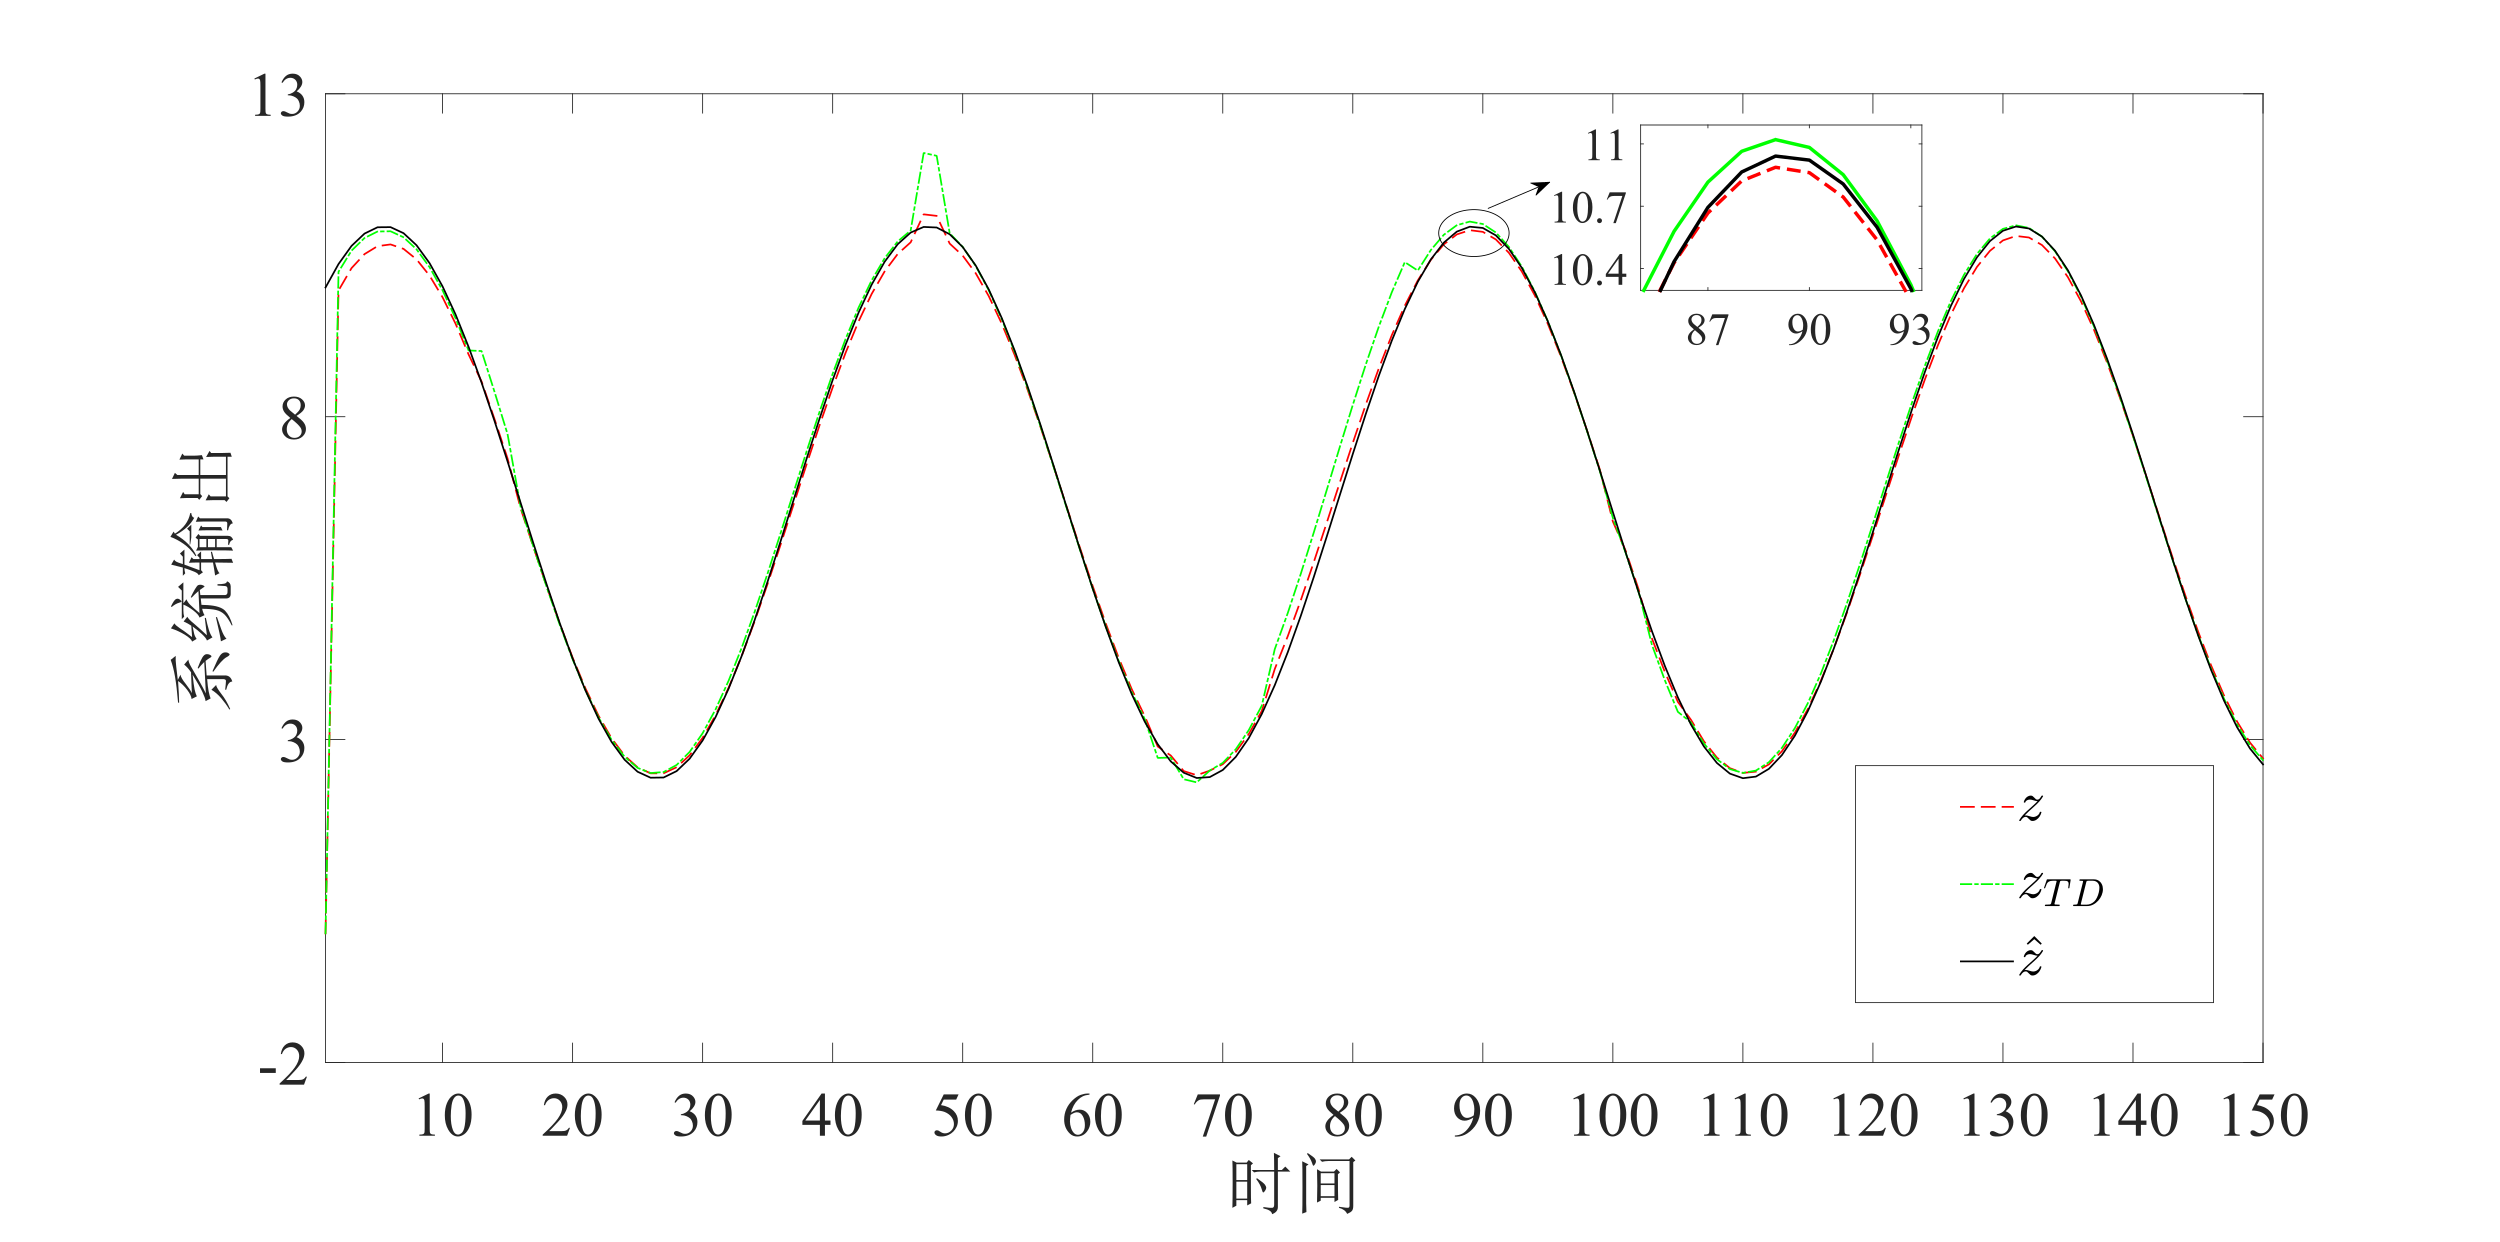 <?xml version="1.0"?>
<!DOCTYPE svg PUBLIC '-//W3C//DTD SVG 1.0//EN'
          'http://www.w3.org/TR/2001/REC-SVG-20010904/DTD/svg10.dtd'>
<svg xmlns:xlink="http://www.w3.org/1999/xlink" style="fill-opacity:1; color-rendering:auto; color-interpolation:auto; text-rendering:auto; stroke:black; stroke-linecap:square; stroke-miterlimit:10; shape-rendering:auto; stroke-opacity:1; fill:black; stroke-dasharray:none; font-weight:normal; stroke-width:1; font-family:'Dialog'; font-style:normal; stroke-linejoin:miter; font-size:12px; stroke-dashoffset:0; image-rendering:auto;" width="1920" height="954" xmlns="http://www.w3.org/2000/svg"
><rect width="100%" height="100%" fill="#333333" stroke="none"/><!--Generated by the Batik Graphics2D SVG Generator--><defs id="genericDefs"
  /><g
  ><defs id="defs1"
    ><clipPath clipPathUnits="userSpaceOnUse" id="clipPath1"
      ><path d="M0 0 L1920 0 L1920 954 L0 954 L0 0 Z"
      /></clipPath
    ></defs
    ><g style="fill:white; stroke:white;"
    ><rect x="0" y="0" width="1920" style="clip-path:url(#clipPath1); stroke:none;" height="954"
    /></g
    ><g style="fill:white; text-rendering:optimizeSpeed; color-rendering:optimizeSpeed; image-rendering:optimizeSpeed; shape-rendering:crispEdges; stroke:white; color-interpolation:sRGB;"
    ><rect x="0" width="1920" height="954" y="0" style="stroke:none;"
      /><path style="stroke:none;" d="M250 816 L1738 816 L1738 72 L250 72 Z"
    /></g
    ><g style="fill:rgb(38,38,38); text-rendering:geometricPrecision; image-rendering:optimizeQuality; color-rendering:optimizeQuality; stroke-linejoin:round; stroke:rgb(38,38,38); color-interpolation:linearRGB; stroke-width:0.667;"
    ><line y2="816" style="fill:none;" x1="250" x2="1738" y1="816"
      /><line y2="72" style="fill:none;" x1="250" x2="1738" y1="72"
      /><line y2="801.12" style="fill:none;" x1="339.879" x2="339.879" y1="816"
      /><line y2="801.12" style="fill:none;" x1="439.745" x2="439.745" y1="816"
      /><line y2="801.12" style="fill:none;" x1="539.611" x2="539.611" y1="816"
      /><line y2="801.12" style="fill:none;" x1="639.476" x2="639.476" y1="816"
      /><line y2="801.12" style="fill:none;" x1="739.342" x2="739.342" y1="816"
      /><line y2="801.12" style="fill:none;" x1="839.208" x2="839.208" y1="816"
      /><line y2="801.12" style="fill:none;" x1="939.074" x2="939.074" y1="816"
      /><line y2="801.12" style="fill:none;" x1="1038.94" x2="1038.94" y1="816"
      /><line y2="801.12" style="fill:none;" x1="1138.805" x2="1138.805" y1="816"
      /><line y2="801.12" style="fill:none;" x1="1238.671" x2="1238.671" y1="816"
      /><line y2="801.12" style="fill:none;" x1="1338.537" x2="1338.537" y1="816"
      /><line y2="801.12" style="fill:none;" x1="1438.403" x2="1438.403" y1="816"
      /><line y2="801.12" style="fill:none;" x1="1538.268" x2="1538.268" y1="816"
      /><line y2="801.12" style="fill:none;" x1="1638.134" x2="1638.134" y1="816"
      /><line y2="801.12" style="fill:none;" x1="1738" x2="1738" y1="816"
      /><line y2="86.88" style="fill:none;" x1="339.879" x2="339.879" y1="72"
      /><line y2="86.88" style="fill:none;" x1="439.745" x2="439.745" y1="72"
      /><line y2="86.88" style="fill:none;" x1="539.611" x2="539.611" y1="72"
      /><line y2="86.88" style="fill:none;" x1="639.476" x2="639.476" y1="72"
      /><line y2="86.88" style="fill:none;" x1="739.342" x2="739.342" y1="72"
      /><line y2="86.88" style="fill:none;" x1="839.208" x2="839.208" y1="72"
      /><line y2="86.88" style="fill:none;" x1="939.074" x2="939.074" y1="72"
      /><line y2="86.88" style="fill:none;" x1="1038.94" x2="1038.94" y1="72"
      /><line y2="86.88" style="fill:none;" x1="1138.805" x2="1138.805" y1="72"
      /><line y2="86.88" style="fill:none;" x1="1238.671" x2="1238.671" y1="72"
      /><line y2="86.88" style="fill:none;" x1="1338.537" x2="1338.537" y1="72"
      /><line y2="86.88" style="fill:none;" x1="1438.403" x2="1438.403" y1="72"
      /><line y2="86.88" style="fill:none;" x1="1538.268" x2="1538.268" y1="72"
      /><line y2="86.88" style="fill:none;" x1="1638.134" x2="1638.134" y1="72"
      /><line y2="86.88" style="fill:none;" x1="1738" x2="1738" y1="72"
    /></g
    ><g transform="translate(339.879,828.267)" style="font-size:48px; fill:rgb(38,38,38); text-rendering:geometricPrecision; image-rendering:optimizeQuality; color-rendering:optimizeQuality; font-family:'Times New Roman'; stroke:rgb(38,38,38); color-interpolation:linearRGB;"
    ><path style="stroke:none;" d="M-18.375 15.328 L-10.641 11.562 L-9.859 11.562 L-9.859 38.391 Q-9.859 41.062 -9.641 41.719 Q-9.422 42.375 -8.719 42.727 Q-8.016 43.078 -5.859 43.125 L-5.859 44 L-17.812 44 L-17.812 43.125 Q-15.562 43.078 -14.906 42.742 Q-14.25 42.406 -13.992 41.828 Q-13.734 41.25 -13.734 38.391 L-13.734 21.234 Q-13.734 17.766 -13.969 16.781 Q-14.125 16.031 -14.562 15.68 Q-15 15.328 -15.609 15.328 Q-16.469 15.328 -18.016 16.062 L-18.375 15.328 ZM1.734 28.297 Q1.734 22.859 3.375 18.93 Q5.016 15 7.734 13.078 Q9.844 11.562 12.094 11.562 Q15.75 11.562 18.656 15.281 Q22.297 19.906 22.297 27.797 Q22.297 33.328 20.703 37.195 Q19.109 41.062 16.633 42.812 Q14.156 44.562 11.859 44.562 Q7.312 44.562 4.297 39.188 Q1.734 34.672 1.734 28.297 ZM6.328 28.875 Q6.328 35.438 7.953 39.594 Q9.281 43.078 11.938 43.078 Q13.203 43.078 14.562 41.945 Q15.922 40.812 16.625 38.141 Q17.703 34.109 17.703 26.766 Q17.703 21.328 16.578 17.703 Q15.734 15 14.391 13.875 Q13.438 13.109 12.078 13.109 Q10.484 13.109 9.234 14.531 Q7.547 16.484 6.938 20.656 Q6.328 24.828 6.328 28.875 Z"
    /></g
    ><g transform="translate(439.745,828.267)" style="font-size:48px; fill:rgb(38,38,38); text-rendering:geometricPrecision; image-rendering:optimizeQuality; color-rendering:optimizeQuality; font-family:'Times New Roman'; stroke:rgb(38,38,38); color-interpolation:linearRGB;"
    ><path style="stroke:none;" d="M-1.984 37.875 L-4.219 44 L-22.969 44 L-22.969 43.125 Q-14.688 35.578 -11.312 30.797 Q-7.938 26.016 -7.938 22.062 Q-7.938 19.031 -9.789 17.086 Q-11.641 15.141 -14.219 15.141 Q-16.562 15.141 -18.43 16.516 Q-20.297 17.891 -21.188 20.531 L-22.047 20.531 Q-21.469 16.203 -19.039 13.883 Q-16.609 11.562 -12.984 11.562 Q-9.109 11.562 -6.523 14.047 Q-3.938 16.531 -3.938 19.906 Q-3.938 22.312 -5.062 24.734 Q-6.797 28.531 -10.688 32.766 Q-16.516 39.141 -17.969 40.453 L-9.672 40.453 Q-7.141 40.453 -6.125 40.266 Q-5.109 40.078 -4.289 39.508 Q-3.469 38.938 -2.859 37.875 L-1.984 37.875 ZM1.734 28.297 Q1.734 22.859 3.375 18.93 Q5.016 15 7.734 13.078 Q9.844 11.562 12.094 11.562 Q15.75 11.562 18.656 15.281 Q22.297 19.906 22.297 27.797 Q22.297 33.328 20.703 37.195 Q19.109 41.062 16.633 42.812 Q14.156 44.562 11.859 44.562 Q7.312 44.562 4.297 39.188 Q1.734 34.672 1.734 28.297 ZM6.328 28.875 Q6.328 35.438 7.953 39.594 Q9.281 43.078 11.938 43.078 Q13.203 43.078 14.562 41.945 Q15.922 40.812 16.625 38.141 Q17.703 34.109 17.703 26.766 Q17.703 21.328 16.578 17.703 Q15.734 15 14.391 13.875 Q13.438 13.109 12.078 13.109 Q10.484 13.109 9.234 14.531 Q7.547 16.484 6.938 20.656 Q6.328 24.828 6.328 28.875 Z"
    /></g
    ><g transform="translate(539.611,828.267)" style="font-size:48px; fill:rgb(38,38,38); text-rendering:geometricPrecision; image-rendering:optimizeQuality; color-rendering:optimizeQuality; font-family:'Times New Roman'; stroke:rgb(38,38,38); color-interpolation:linearRGB;"
    ><path style="stroke:none;" d="M-21.562 18.266 Q-20.203 15.047 -18.125 13.305 Q-16.047 11.562 -12.953 11.562 Q-9.141 11.562 -7.094 14.047 Q-5.547 15.891 -5.547 18 Q-5.547 21.469 -9.906 25.172 Q-6.984 26.328 -5.484 28.461 Q-3.984 30.594 -3.984 33.469 Q-3.984 37.594 -6.609 40.625 Q-10.031 44.562 -16.516 44.562 Q-19.734 44.562 -20.891 43.766 Q-22.047 42.969 -22.047 42.047 Q-22.047 41.375 -21.5 40.859 Q-20.953 40.344 -20.172 40.344 Q-19.594 40.344 -18.984 40.531 Q-18.578 40.641 -17.172 41.383 Q-15.766 42.125 -15.234 42.266 Q-14.359 42.516 -13.375 42.516 Q-10.984 42.516 -9.219 40.664 Q-7.453 38.812 -7.453 36.281 Q-7.453 34.438 -8.266 32.672 Q-8.875 31.359 -9.609 30.688 Q-10.609 29.75 -12.367 28.984 Q-14.125 28.219 -15.953 28.219 L-16.703 28.219 L-16.703 27.516 Q-14.859 27.281 -12.992 26.18 Q-11.125 25.078 -10.281 23.531 Q-9.438 21.984 -9.438 20.141 Q-9.438 17.719 -10.953 16.234 Q-12.469 14.75 -14.719 14.75 Q-18.344 14.75 -20.781 18.641 L-21.562 18.266 ZM1.734 28.297 Q1.734 22.859 3.375 18.93 Q5.016 15 7.734 13.078 Q9.844 11.562 12.094 11.562 Q15.75 11.562 18.656 15.281 Q22.297 19.906 22.297 27.797 Q22.297 33.328 20.703 37.195 Q19.109 41.062 16.633 42.812 Q14.156 44.562 11.859 44.562 Q7.312 44.562 4.297 39.188 Q1.734 34.672 1.734 28.297 ZM6.328 28.875 Q6.328 35.438 7.953 39.594 Q9.281 43.078 11.938 43.078 Q13.203 43.078 14.562 41.945 Q15.922 40.812 16.625 38.141 Q17.703 34.109 17.703 26.766 Q17.703 21.328 16.578 17.703 Q15.734 15 14.391 13.875 Q13.438 13.109 12.078 13.109 Q10.484 13.109 9.234 14.531 Q7.547 16.484 6.938 20.656 Q6.328 24.828 6.328 28.875 Z"
    /></g
    ><g transform="translate(639.476,828.267)" style="font-size:48px; fill:rgb(38,38,38); text-rendering:geometricPrecision; image-rendering:optimizeQuality; color-rendering:optimizeQuality; font-family:'Times New Roman'; stroke:rgb(38,38,38); color-interpolation:linearRGB;"
    ><path style="stroke:none;" d="M-1.656 32.281 L-1.656 35.609 L-5.922 35.609 L-5.922 44 L-9.797 44 L-9.797 35.609 L-23.25 35.609 L-23.25 32.609 L-8.5 11.562 L-5.922 11.562 L-5.922 32.281 L-1.656 32.281 ZM-9.797 32.281 L-9.797 16.5 L-20.953 32.281 L-9.797 32.281 ZM1.734 28.297 Q1.734 22.859 3.375 18.93 Q5.016 15 7.734 13.078 Q9.844 11.562 12.094 11.562 Q15.75 11.562 18.656 15.281 Q22.297 19.906 22.297 27.797 Q22.297 33.328 20.703 37.195 Q19.109 41.062 16.633 42.812 Q14.156 44.562 11.859 44.562 Q7.312 44.562 4.297 39.188 Q1.734 34.672 1.734 28.297 ZM6.328 28.875 Q6.328 35.438 7.953 39.594 Q9.281 43.078 11.938 43.078 Q13.203 43.078 14.562 41.945 Q15.922 40.812 16.625 38.141 Q17.703 34.109 17.703 26.766 Q17.703 21.328 16.578 17.703 Q15.734 15 14.391 13.875 Q13.438 13.109 12.078 13.109 Q10.484 13.109 9.234 14.531 Q7.547 16.484 6.938 20.656 Q6.328 24.828 6.328 28.875 Z"
    /></g
    ><g transform="translate(739.342,828.267)" style="font-size:48px; fill:rgb(38,38,38); text-rendering:geometricPrecision; image-rendering:optimizeQuality; color-rendering:optimizeQuality; font-family:'Times New Roman'; stroke:rgb(38,38,38); color-interpolation:linearRGB;"
    ><path style="stroke:none;" d="M-3.156 12.219 L-4.984 16.203 L-14.547 16.203 L-16.641 20.469 Q-10.422 21.375 -6.797 25.078 Q-3.672 28.266 -3.672 32.578 Q-3.672 35.094 -4.695 37.227 Q-5.719 39.359 -7.266 40.859 Q-8.812 42.359 -10.703 43.266 Q-13.406 44.562 -16.234 44.562 Q-19.094 44.562 -20.398 43.586 Q-21.703 42.609 -21.703 41.438 Q-21.703 40.781 -21.164 40.281 Q-20.625 39.781 -19.797 39.781 Q-19.188 39.781 -18.734 39.969 Q-18.281 40.156 -17.172 40.922 Q-15.422 42.141 -13.609 42.141 Q-10.875 42.141 -8.797 40.07 Q-6.719 38 -6.719 35.016 Q-6.719 32.141 -8.57 29.641 Q-10.422 27.141 -13.688 25.781 Q-16.234 24.734 -20.641 24.562 L-14.547 12.219 L-3.156 12.219 ZM1.734 28.297 Q1.734 22.859 3.375 18.93 Q5.016 15 7.734 13.078 Q9.844 11.562 12.094 11.562 Q15.75 11.562 18.656 15.281 Q22.297 19.906 22.297 27.797 Q22.297 33.328 20.703 37.195 Q19.109 41.062 16.633 42.812 Q14.156 44.562 11.859 44.562 Q7.312 44.562 4.297 39.188 Q1.734 34.672 1.734 28.297 ZM6.328 28.875 Q6.328 35.438 7.953 39.594 Q9.281 43.078 11.938 43.078 Q13.203 43.078 14.562 41.945 Q15.922 40.812 16.625 38.141 Q17.703 34.109 17.703 26.766 Q17.703 21.328 16.578 17.703 Q15.734 15 14.391 13.875 Q13.438 13.109 12.078 13.109 Q10.484 13.109 9.234 14.531 Q7.547 16.484 6.938 20.656 Q6.328 24.828 6.328 28.875 Z"
    /></g
    ><g transform="translate(839.208,828.267)" style="font-size:48px; fill:rgb(38,38,38); text-rendering:geometricPrecision; image-rendering:optimizeQuality; color-rendering:optimizeQuality; font-family:'Times New Roman'; stroke:rgb(38,38,38); color-interpolation:linearRGB;"
    ><path style="stroke:none;" d="M-2.484 11.562 L-2.484 12.422 Q-5.578 12.734 -7.531 13.656 Q-9.484 14.578 -11.398 16.477 Q-13.312 18.375 -14.562 20.711 Q-15.812 23.047 -16.656 26.25 Q-13.281 23.938 -9.891 23.938 Q-6.625 23.938 -4.234 26.562 Q-1.844 29.188 -1.844 33.312 Q-1.844 37.297 -4.266 40.578 Q-7.172 44.562 -11.953 44.562 Q-15.203 44.562 -17.484 42.406 Q-21.938 38.203 -21.938 31.531 Q-21.938 27.266 -20.227 23.422 Q-18.516 19.578 -15.336 16.602 Q-12.156 13.625 -9.25 12.594 Q-6.344 11.562 -3.844 11.562 L-2.484 11.562 ZM-17.062 27.969 Q-17.484 31.125 -17.484 33.078 Q-17.484 35.328 -16.648 37.961 Q-15.812 40.594 -14.172 42.141 Q-12.984 43.25 -11.266 43.25 Q-9.234 43.25 -7.625 41.328 Q-6.016 39.406 -6.016 35.844 Q-6.016 31.828 -7.609 28.898 Q-9.203 25.969 -12.141 25.969 Q-13.031 25.969 -14.047 26.344 Q-15.062 26.719 -17.062 27.969 ZM1.734 28.297 Q1.734 22.859 3.375 18.93 Q5.016 15 7.734 13.078 Q9.844 11.562 12.094 11.562 Q15.75 11.562 18.656 15.281 Q22.297 19.906 22.297 27.797 Q22.297 33.328 20.703 37.195 Q19.109 41.062 16.633 42.812 Q14.156 44.562 11.859 44.562 Q7.312 44.562 4.297 39.188 Q1.734 34.672 1.734 28.297 ZM6.328 28.875 Q6.328 35.438 7.953 39.594 Q9.281 43.078 11.938 43.078 Q13.203 43.078 14.562 41.945 Q15.922 40.812 16.625 38.141 Q17.703 34.109 17.703 26.766 Q17.703 21.328 16.578 17.703 Q15.734 15 14.391 13.875 Q13.438 13.109 12.078 13.109 Q10.484 13.109 9.234 14.531 Q7.547 16.484 6.938 20.656 Q6.328 24.828 6.328 28.875 Z"
    /></g
    ><g transform="translate(939.074,828.267)" style="font-size:48px; fill:rgb(38,38,38); text-rendering:geometricPrecision; image-rendering:optimizeQuality; color-rendering:optimizeQuality; font-family:'Times New Roman'; stroke:rgb(38,38,38); color-interpolation:linearRGB;"
    ><path style="stroke:none;" d="M-19.172 12.219 L-2.125 12.219 L-2.125 13.109 L-12.719 44.656 L-15.344 44.656 L-5.859 16.031 L-14.594 16.031 Q-17.25 16.031 -18.375 16.672 Q-20.344 17.75 -21.531 20 L-22.219 19.734 L-19.172 12.219 ZM1.734 28.297 Q1.734 22.859 3.375 18.93 Q5.016 15 7.734 13.078 Q9.844 11.562 12.094 11.562 Q15.75 11.562 18.656 15.281 Q22.297 19.906 22.297 27.797 Q22.297 33.328 20.703 37.195 Q19.109 41.062 16.633 42.812 Q14.156 44.562 11.859 44.562 Q7.312 44.562 4.297 39.188 Q1.734 34.672 1.734 28.297 ZM6.328 28.875 Q6.328 35.438 7.953 39.594 Q9.281 43.078 11.938 43.078 Q13.203 43.078 14.562 41.945 Q15.922 40.812 16.625 38.141 Q17.703 34.109 17.703 26.766 Q17.703 21.328 16.578 17.703 Q15.734 15 14.391 13.875 Q13.438 13.109 12.078 13.109 Q10.484 13.109 9.234 14.531 Q7.547 16.484 6.938 20.656 Q6.328 24.828 6.328 28.875 Z"
    /></g
    ><g transform="translate(1038.94,828.267)" style="font-size:48px; fill:rgb(38,38,38); text-rendering:geometricPrecision; image-rendering:optimizeQuality; color-rendering:optimizeQuality; font-family:'Times New Roman'; stroke:rgb(38,38,38); color-interpolation:linearRGB;"
    ><path style="stroke:none;" d="M-14.781 27.984 Q-18.562 24.891 -19.648 23.016 Q-20.734 21.141 -20.734 19.125 Q-20.734 16.031 -18.344 13.797 Q-15.953 11.562 -12 11.562 Q-8.156 11.562 -5.812 13.648 Q-3.469 15.734 -3.469 18.406 Q-3.469 20.188 -4.734 22.039 Q-6 23.891 -10 26.391 Q-5.875 29.578 -4.547 31.406 Q-2.766 33.797 -2.766 36.453 Q-2.766 39.797 -5.32 42.18 Q-7.875 44.562 -12.016 44.562 Q-16.547 44.562 -19.078 41.719 Q-21.094 39.453 -21.094 36.75 Q-21.094 34.641 -19.672 32.57 Q-18.25 30.5 -14.781 27.984 ZM-11.109 25.484 Q-8.297 22.953 -7.547 21.484 Q-6.797 20.016 -6.797 18.172 Q-6.797 15.703 -8.18 14.312 Q-9.562 12.922 -11.953 12.922 Q-14.344 12.922 -15.844 14.305 Q-17.344 15.688 -17.344 17.531 Q-17.344 18.75 -16.719 19.969 Q-16.094 21.188 -14.953 22.297 L-11.109 25.484 ZM-13.688 28.875 Q-15.625 30.516 -16.562 32.453 Q-17.5 34.391 -17.5 36.641 Q-17.5 39.656 -15.852 41.477 Q-14.203 43.297 -11.641 43.297 Q-9.109 43.297 -7.586 41.867 Q-6.062 40.438 -6.062 38.391 Q-6.062 36.703 -6.953 35.375 Q-8.625 32.891 -13.688 28.875 ZM1.734 28.297 Q1.734 22.859 3.375 18.93 Q5.016 15 7.734 13.078 Q9.844 11.562 12.094 11.562 Q15.75 11.562 18.656 15.281 Q22.297 19.906 22.297 27.797 Q22.297 33.328 20.703 37.195 Q19.109 41.062 16.633 42.812 Q14.156 44.562 11.859 44.562 Q7.312 44.562 4.297 39.188 Q1.734 34.672 1.734 28.297 ZM6.328 28.875 Q6.328 35.438 7.953 39.594 Q9.281 43.078 11.938 43.078 Q13.203 43.078 14.562 41.945 Q15.922 40.812 16.625 38.141 Q17.703 34.109 17.703 26.766 Q17.703 21.328 16.578 17.703 Q15.734 15 14.391 13.875 Q13.438 13.109 12.078 13.109 Q10.484 13.109 9.234 14.531 Q7.547 16.484 6.938 20.656 Q6.328 24.828 6.328 28.875 Z"
    /></g
    ><g transform="translate(1138.805,828.267)" style="font-size:48px; fill:rgb(38,38,38); text-rendering:geometricPrecision; image-rendering:optimizeQuality; color-rendering:optimizeQuality; font-family:'Times New Roman'; stroke:rgb(38,38,38); color-interpolation:linearRGB;"
    ><path style="stroke:none;" d="M-21.469 44.656 L-21.469 43.781 Q-18.422 43.734 -15.797 42.367 Q-13.172 41 -10.719 37.578 Q-8.266 34.156 -7.312 30.047 Q-10.984 32.422 -13.969 32.422 Q-17.312 32.422 -19.703 29.828 Q-22.094 27.234 -22.094 22.953 Q-22.094 18.781 -19.703 15.516 Q-16.828 11.562 -12.188 11.562 Q-8.266 11.562 -5.484 14.797 Q-2.062 18.797 -2.062 24.688 Q-2.062 29.984 -4.664 34.562 Q-7.266 39.141 -11.906 42.172 Q-15.672 44.656 -20.125 44.656 L-21.469 44.656 ZM-6.938 28.312 Q-6.516 25.266 -6.516 23.438 Q-6.516 21.172 -7.289 18.531 Q-8.062 15.891 -9.477 14.484 Q-10.891 13.078 -12.703 13.078 Q-14.781 13.078 -16.352 14.953 Q-17.922 16.828 -17.922 20.531 Q-17.922 25.484 -15.844 28.266 Q-14.312 30.281 -12.094 30.281 Q-11.016 30.281 -9.539 29.766 Q-8.062 29.25 -6.938 28.312 ZM1.734 28.297 Q1.734 22.859 3.375 18.93 Q5.016 15 7.734 13.078 Q9.844 11.562 12.094 11.562 Q15.75 11.562 18.656 15.281 Q22.297 19.906 22.297 27.797 Q22.297 33.328 20.703 37.195 Q19.109 41.062 16.633 42.812 Q14.156 44.562 11.859 44.562 Q7.312 44.562 4.297 39.188 Q1.734 34.672 1.734 28.297 ZM6.328 28.875 Q6.328 35.438 7.953 39.594 Q9.281 43.078 11.938 43.078 Q13.203 43.078 14.562 41.945 Q15.922 40.812 16.625 38.141 Q17.703 34.109 17.703 26.766 Q17.703 21.328 16.578 17.703 Q15.734 15 14.391 13.875 Q13.438 13.109 12.078 13.109 Q10.484 13.109 9.234 14.531 Q7.547 16.484 6.938 20.656 Q6.328 24.828 6.328 28.875 Z"
    /></g
    ><g transform="translate(1238.671,828.267)" style="font-size:48px; fill:rgb(38,38,38); text-rendering:geometricPrecision; image-rendering:optimizeQuality; color-rendering:optimizeQuality; font-family:'Times New Roman'; stroke:rgb(38,38,38); color-interpolation:linearRGB;"
    ><path style="stroke:none;" d="M-30.375 15.328 L-22.641 11.562 L-21.859 11.562 L-21.859 38.391 Q-21.859 41.062 -21.641 41.719 Q-21.422 42.375 -20.719 42.727 Q-20.016 43.078 -17.859 43.125 L-17.859 44 L-29.812 44 L-29.812 43.125 Q-27.562 43.078 -26.906 42.742 Q-26.25 42.406 -25.992 41.828 Q-25.734 41.25 -25.734 38.391 L-25.734 21.234 Q-25.734 17.766 -25.969 16.781 Q-26.125 16.031 -26.562 15.68 Q-27 15.328 -27.609 15.328 Q-28.469 15.328 -30.016 16.062 L-30.375 15.328 ZM-10.266 28.297 Q-10.266 22.859 -8.625 18.93 Q-6.984 15 -4.266 13.078 Q-2.156 11.562 0.094 11.562 Q3.75 11.562 6.656 15.281 Q10.297 19.906 10.297 27.797 Q10.297 33.328 8.703 37.195 Q7.109 41.062 4.633 42.812 Q2.156 44.562 -0.141 44.562 Q-4.688 44.562 -7.703 39.188 Q-10.266 34.672 -10.266 28.297 ZM-5.672 28.875 Q-5.672 35.438 -4.047 39.594 Q-2.719 43.078 -0.062 43.078 Q1.203 43.078 2.562 41.945 Q3.922 40.812 4.625 38.141 Q5.703 34.109 5.703 26.766 Q5.703 21.328 4.578 17.703 Q3.734 15 2.391 13.875 Q1.438 13.109 0.078 13.109 Q-1.516 13.109 -2.766 14.531 Q-4.453 16.484 -5.062 20.656 Q-5.672 24.828 -5.672 28.875 ZM13.734 28.297 Q13.734 22.859 15.375 18.93 Q17.016 15 19.734 13.078 Q21.844 11.562 24.094 11.562 Q27.75 11.562 30.656 15.281 Q34.297 19.906 34.297 27.797 Q34.297 33.328 32.703 37.195 Q31.109 41.062 28.633 42.812 Q26.156 44.562 23.859 44.562 Q19.312 44.562 16.297 39.188 Q13.734 34.672 13.734 28.297 ZM18.328 28.875 Q18.328 35.438 19.953 39.594 Q21.281 43.078 23.938 43.078 Q25.203 43.078 26.562 41.945 Q27.922 40.812 28.625 38.141 Q29.703 34.109 29.703 26.766 Q29.703 21.328 28.578 17.703 Q27.734 15 26.391 13.875 Q25.438 13.109 24.078 13.109 Q22.484 13.109 21.234 14.531 Q19.547 16.484 18.938 20.656 Q18.328 24.828 18.328 28.875 Z"
    /></g
    ><g transform="translate(1338.537,828.267)" style="font-size:48px; fill:rgb(38,38,38); text-rendering:geometricPrecision; image-rendering:optimizeQuality; color-rendering:optimizeQuality; font-family:'Times New Roman'; stroke:rgb(38,38,38); color-interpolation:linearRGB;"
    ><path style="stroke:none;" d="M-30.375 15.328 L-22.641 11.562 L-21.859 11.562 L-21.859 38.391 Q-21.859 41.062 -21.641 41.719 Q-21.422 42.375 -20.719 42.727 Q-20.016 43.078 -17.859 43.125 L-17.859 44 L-29.812 44 L-29.812 43.125 Q-27.562 43.078 -26.906 42.742 Q-26.25 42.406 -25.992 41.828 Q-25.734 41.25 -25.734 38.391 L-25.734 21.234 Q-25.734 17.766 -25.969 16.781 Q-26.125 16.031 -26.562 15.68 Q-27 15.328 -27.609 15.328 Q-28.469 15.328 -30.016 16.062 L-30.375 15.328 ZM-6.375 15.328 L1.359 11.562 L2.141 11.562 L2.141 38.391 Q2.141 41.062 2.359 41.719 Q2.578 42.375 3.281 42.727 Q3.984 43.078 6.141 43.125 L6.141 44 L-5.812 44 L-5.812 43.125 Q-3.562 43.078 -2.906 42.742 Q-2.25 42.406 -1.992 41.828 Q-1.734 41.25 -1.734 38.391 L-1.734 21.234 Q-1.734 17.766 -1.969 16.781 Q-2.125 16.031 -2.562 15.68 Q-3 15.328 -3.609 15.328 Q-4.469 15.328 -6.016 16.062 L-6.375 15.328 ZM13.734 28.297 Q13.734 22.859 15.375 18.93 Q17.016 15 19.734 13.078 Q21.844 11.562 24.094 11.562 Q27.75 11.562 30.656 15.281 Q34.297 19.906 34.297 27.797 Q34.297 33.328 32.703 37.195 Q31.109 41.062 28.633 42.812 Q26.156 44.562 23.859 44.562 Q19.312 44.562 16.297 39.188 Q13.734 34.672 13.734 28.297 ZM18.328 28.875 Q18.328 35.438 19.953 39.594 Q21.281 43.078 23.938 43.078 Q25.203 43.078 26.562 41.945 Q27.922 40.812 28.625 38.141 Q29.703 34.109 29.703 26.766 Q29.703 21.328 28.578 17.703 Q27.734 15 26.391 13.875 Q25.438 13.109 24.078 13.109 Q22.484 13.109 21.234 14.531 Q19.547 16.484 18.938 20.656 Q18.328 24.828 18.328 28.875 Z"
    /></g
    ><g transform="translate(1438.403,828.267)" style="font-size:48px; fill:rgb(38,38,38); text-rendering:geometricPrecision; image-rendering:optimizeQuality; color-rendering:optimizeQuality; font-family:'Times New Roman'; stroke:rgb(38,38,38); color-interpolation:linearRGB;"
    ><path style="stroke:none;" d="M-30.375 15.328 L-22.641 11.562 L-21.859 11.562 L-21.859 38.391 Q-21.859 41.062 -21.641 41.719 Q-21.422 42.375 -20.719 42.727 Q-20.016 43.078 -17.859 43.125 L-17.859 44 L-29.812 44 L-29.812 43.125 Q-27.562 43.078 -26.906 42.742 Q-26.25 42.406 -25.992 41.828 Q-25.734 41.25 -25.734 38.391 L-25.734 21.234 Q-25.734 17.766 -25.969 16.781 Q-26.125 16.031 -26.562 15.68 Q-27 15.328 -27.609 15.328 Q-28.469 15.328 -30.016 16.062 L-30.375 15.328 ZM10.016 37.875 L7.781 44 L-10.969 44 L-10.969 43.125 Q-2.688 35.578 0.688 30.797 Q4.062 26.016 4.062 22.062 Q4.062 19.031 2.211 17.086 Q0.359 15.141 -2.219 15.141 Q-4.562 15.141 -6.43 16.516 Q-8.297 17.891 -9.188 20.531 L-10.047 20.531 Q-9.469 16.203 -7.039 13.883 Q-4.609 11.562 -0.984 11.562 Q2.891 11.562 5.477 14.047 Q8.062 16.531 8.062 19.906 Q8.062 22.312 6.938 24.734 Q5.203 28.531 1.312 32.766 Q-4.516 39.141 -5.969 40.453 L2.328 40.453 Q4.859 40.453 5.875 40.266 Q6.891 40.078 7.711 39.508 Q8.531 38.938 9.141 37.875 L10.016 37.875 ZM13.734 28.297 Q13.734 22.859 15.375 18.93 Q17.016 15 19.734 13.078 Q21.844 11.562 24.094 11.562 Q27.75 11.562 30.656 15.281 Q34.297 19.906 34.297 27.797 Q34.297 33.328 32.703 37.195 Q31.109 41.062 28.633 42.812 Q26.156 44.562 23.859 44.562 Q19.312 44.562 16.297 39.188 Q13.734 34.672 13.734 28.297 ZM18.328 28.875 Q18.328 35.438 19.953 39.594 Q21.281 43.078 23.938 43.078 Q25.203 43.078 26.562 41.945 Q27.922 40.812 28.625 38.141 Q29.703 34.109 29.703 26.766 Q29.703 21.328 28.578 17.703 Q27.734 15 26.391 13.875 Q25.438 13.109 24.078 13.109 Q22.484 13.109 21.234 14.531 Q19.547 16.484 18.938 20.656 Q18.328 24.828 18.328 28.875 Z"
    /></g
    ><g transform="translate(1538.268,828.267)" style="font-size:48px; fill:rgb(38,38,38); text-rendering:geometricPrecision; image-rendering:optimizeQuality; color-rendering:optimizeQuality; font-family:'Times New Roman'; stroke:rgb(38,38,38); color-interpolation:linearRGB;"
    ><path style="stroke:none;" d="M-30.375 15.328 L-22.641 11.562 L-21.859 11.562 L-21.859 38.391 Q-21.859 41.062 -21.641 41.719 Q-21.422 42.375 -20.719 42.727 Q-20.016 43.078 -17.859 43.125 L-17.859 44 L-29.812 44 L-29.812 43.125 Q-27.562 43.078 -26.906 42.742 Q-26.25 42.406 -25.992 41.828 Q-25.734 41.25 -25.734 38.391 L-25.734 21.234 Q-25.734 17.766 -25.969 16.781 Q-26.125 16.031 -26.562 15.68 Q-27 15.328 -27.609 15.328 Q-28.469 15.328 -30.016 16.062 L-30.375 15.328 ZM-9.562 18.266 Q-8.203 15.047 -6.125 13.305 Q-4.047 11.562 -0.953 11.562 Q2.859 11.562 4.906 14.047 Q6.453 15.891 6.453 18 Q6.453 21.469 2.094 25.172 Q5.016 26.328 6.516 28.461 Q8.016 30.594 8.016 33.469 Q8.016 37.594 5.391 40.625 Q1.969 44.562 -4.516 44.562 Q-7.734 44.562 -8.891 43.766 Q-10.047 42.969 -10.047 42.047 Q-10.047 41.375 -9.5 40.859 Q-8.953 40.344 -8.172 40.344 Q-7.594 40.344 -6.984 40.531 Q-6.578 40.641 -5.172 41.383 Q-3.766 42.125 -3.234 42.266 Q-2.359 42.516 -1.375 42.516 Q1.016 42.516 2.781 40.664 Q4.547 38.812 4.547 36.281 Q4.547 34.438 3.734 32.672 Q3.125 31.359 2.391 30.688 Q1.391 29.75 -0.367 28.984 Q-2.125 28.219 -3.953 28.219 L-4.703 28.219 L-4.703 27.516 Q-2.859 27.281 -0.992 26.18 Q0.875 25.078 1.719 23.531 Q2.562 21.984 2.562 20.141 Q2.562 17.719 1.047 16.234 Q-0.469 14.75 -2.719 14.75 Q-6.344 14.75 -8.781 18.641 L-9.562 18.266 ZM13.734 28.297 Q13.734 22.859 15.375 18.93 Q17.016 15 19.734 13.078 Q21.844 11.562 24.094 11.562 Q27.75 11.562 30.656 15.281 Q34.297 19.906 34.297 27.797 Q34.297 33.328 32.703 37.195 Q31.109 41.062 28.633 42.812 Q26.156 44.562 23.859 44.562 Q19.312 44.562 16.297 39.188 Q13.734 34.672 13.734 28.297 ZM18.328 28.875 Q18.328 35.438 19.953 39.594 Q21.281 43.078 23.938 43.078 Q25.203 43.078 26.562 41.945 Q27.922 40.812 28.625 38.141 Q29.703 34.109 29.703 26.766 Q29.703 21.328 28.578 17.703 Q27.734 15 26.391 13.875 Q25.438 13.109 24.078 13.109 Q22.484 13.109 21.234 14.531 Q19.547 16.484 18.938 20.656 Q18.328 24.828 18.328 28.875 Z"
    /></g
    ><g transform="translate(1638.134,828.267)" style="font-size:48px; fill:rgb(38,38,38); text-rendering:geometricPrecision; image-rendering:optimizeQuality; color-rendering:optimizeQuality; font-family:'Times New Roman'; stroke:rgb(38,38,38); color-interpolation:linearRGB;"
    ><path style="stroke:none;" d="M-30.375 15.328 L-22.641 11.562 L-21.859 11.562 L-21.859 38.391 Q-21.859 41.062 -21.641 41.719 Q-21.422 42.375 -20.719 42.727 Q-20.016 43.078 -17.859 43.125 L-17.859 44 L-29.812 44 L-29.812 43.125 Q-27.562 43.078 -26.906 42.742 Q-26.25 42.406 -25.992 41.828 Q-25.734 41.25 -25.734 38.391 L-25.734 21.234 Q-25.734 17.766 -25.969 16.781 Q-26.125 16.031 -26.562 15.68 Q-27 15.328 -27.609 15.328 Q-28.469 15.328 -30.016 16.062 L-30.375 15.328 ZM10.344 32.281 L10.344 35.609 L6.078 35.609 L6.078 44 L2.203 44 L2.203 35.609 L-11.25 35.609 L-11.25 32.609 L3.5 11.562 L6.078 11.562 L6.078 32.281 L10.344 32.281 ZM2.203 32.281 L2.203 16.5 L-8.953 32.281 L2.203 32.281 ZM13.734 28.297 Q13.734 22.859 15.375 18.93 Q17.016 15 19.734 13.078 Q21.844 11.562 24.094 11.562 Q27.75 11.562 30.656 15.281 Q34.297 19.906 34.297 27.797 Q34.297 33.328 32.703 37.195 Q31.109 41.062 28.633 42.812 Q26.156 44.562 23.859 44.562 Q19.312 44.562 16.297 39.188 Q13.734 34.672 13.734 28.297 ZM18.328 28.875 Q18.328 35.438 19.953 39.594 Q21.281 43.078 23.938 43.078 Q25.203 43.078 26.562 41.945 Q27.922 40.812 28.625 38.141 Q29.703 34.109 29.703 26.766 Q29.703 21.328 28.578 17.703 Q27.734 15 26.391 13.875 Q25.438 13.109 24.078 13.109 Q22.484 13.109 21.234 14.531 Q19.547 16.484 18.938 20.656 Q18.328 24.828 18.328 28.875 Z"
    /></g
    ><g transform="translate(1738,828.267)" style="font-size:48px; fill:rgb(38,38,38); text-rendering:geometricPrecision; image-rendering:optimizeQuality; color-rendering:optimizeQuality; font-family:'Times New Roman'; stroke:rgb(38,38,38); color-interpolation:linearRGB;"
    ><path style="stroke:none;" d="M-30.375 15.328 L-22.641 11.562 L-21.859 11.562 L-21.859 38.391 Q-21.859 41.062 -21.641 41.719 Q-21.422 42.375 -20.719 42.727 Q-20.016 43.078 -17.859 43.125 L-17.859 44 L-29.812 44 L-29.812 43.125 Q-27.562 43.078 -26.906 42.742 Q-26.25 42.406 -25.992 41.828 Q-25.734 41.25 -25.734 38.391 L-25.734 21.234 Q-25.734 17.766 -25.969 16.781 Q-26.125 16.031 -26.562 15.68 Q-27 15.328 -27.609 15.328 Q-28.469 15.328 -30.016 16.062 L-30.375 15.328 ZM8.844 12.219 L7.016 16.203 L-2.547 16.203 L-4.641 20.469 Q1.578 21.375 5.203 25.078 Q8.328 28.266 8.328 32.578 Q8.328 35.094 7.305 37.227 Q6.281 39.359 4.734 40.859 Q3.188 42.359 1.297 43.266 Q-1.406 44.562 -4.234 44.562 Q-7.094 44.562 -8.398 43.586 Q-9.703 42.609 -9.703 41.438 Q-9.703 40.781 -9.164 40.281 Q-8.625 39.781 -7.797 39.781 Q-7.188 39.781 -6.734 39.969 Q-6.281 40.156 -5.172 40.922 Q-3.422 42.141 -1.609 42.141 Q1.125 42.141 3.203 40.07 Q5.281 38 5.281 35.016 Q5.281 32.141 3.43 29.641 Q1.578 27.141 -1.688 25.781 Q-4.234 24.734 -8.641 24.562 L-2.547 12.219 L8.844 12.219 ZM13.734 28.297 Q13.734 22.859 15.375 18.93 Q17.016 15 19.734 13.078 Q21.844 11.562 24.094 11.562 Q27.75 11.562 30.656 15.281 Q34.297 19.906 34.297 27.797 Q34.297 33.328 32.703 37.195 Q31.109 41.062 28.633 42.812 Q26.156 44.562 23.859 44.562 Q19.312 44.562 16.297 39.188 Q13.734 34.672 13.734 28.297 ZM18.328 28.875 Q18.328 35.438 19.953 39.594 Q21.281 43.078 23.938 43.078 Q25.203 43.078 26.562 41.945 Q27.922 40.812 28.625 38.141 Q29.703 34.109 29.703 26.766 Q29.703 21.328 28.578 17.703 Q27.734 15 26.391 13.875 Q25.438 13.109 24.078 13.109 Q22.484 13.109 21.234 14.531 Q19.547 16.484 18.938 20.656 Q18.328 24.828 18.328 28.875 Z"
    /></g
    ><g transform="translate(994.001,878.814)" style="font-size:52px; fill:rgb(38,38,38); text-rendering:geometricPrecision; image-rendering:optimizeQuality; color-rendering:optimizeQuality; font-family:'宋体'; stroke:rgb(38,38,38); color-interpolation:linearRGB;"
    ><path style="stroke:none;" d="M-15.438 19.75 Q-15.438 11.828 -15.641 6.547 L-10.562 9.188 L-12.594 10.609 L-12.594 19.75 L-9.547 19.75 L-6.906 17.109 L-3.047 20.969 L-12.594 20.969 L-12.594 48.188 Q-12.594 52.047 -17.062 53.672 Q-17.266 50.625 -23.766 49.203 L-23.766 48.188 Q-18.281 49 -16.859 48.797 Q-15.438 48.594 -15.438 46.359 L-15.438 20.969 L-26 20.969 Q-28.641 20.969 -30.875 21.578 L-32.703 19.75 L-15.438 19.75 ZM-28.641 26.047 Q-23.359 29.703 -22.445 31.125 Q-21.531 32.547 -21.531 33.359 Q-21.531 34.375 -22.445 35.695 Q-23.359 37.016 -23.766 37.016 Q-24.375 37.016 -24.984 34.578 Q-26 30.922 -29.25 26.656 L-28.641 26.047 ZM-44.484 15.281 L-44.484 27.469 L-36.156 27.469 L-36.156 15.281 L-44.484 15.281 ZM-44.484 28.688 L-44.484 41.688 L-36.156 41.688 L-36.156 28.688 L-44.484 28.688 ZM-33.312 32.75 Q-33.312 42.5 -33.109 45.344 L-36.156 46.969 L-36.156 42.906 L-44.484 42.906 L-44.484 47.172 L-47.531 48.797 Q-47.328 42.297 -47.328 29.297 Q-47.328 16.297 -47.531 12.438 L-44.281 14.062 L-36.562 14.062 L-34.938 12.031 L-31.688 14.672 L-33.312 16.094 L-33.312 32.75 ZM17.469 44.734 Q17.672 38.234 17.672 31.836 Q17.672 25.438 17.469 19.141 L20.516 20.969 L30.469 20.969 L32.5 18.938 L35.141 21.578 L33.516 23 Q33.516 36.406 33.719 42.703 L30.875 44.328 L30.875 41.078 L20.312 41.078 L20.312 43.312 L17.469 44.734 ZM20.312 22.188 L20.312 30.109 L30.875 30.109 L30.875 22.188 L20.312 22.188 ZM20.312 31.328 L20.312 39.859 L30.875 39.859 L30.875 31.328 L20.312 31.328 ZM10.359 6.75 Q15.031 9.797 15.844 11.016 Q16.656 12.234 16.656 13.047 Q16.656 14.266 15.844 15.383 Q15.031 16.5 14.828 16.5 Q14.219 16.5 13.609 14.266 Q12.594 11.219 9.75 7.359 L10.359 6.75 ZM9.141 45.547 Q9.141 48.797 9.344 52.047 L6.094 53.266 Q6.297 50.219 6.297 33.156 Q6.297 16.094 6.094 13.047 L10.969 15.484 L9.141 16.703 L9.141 45.547 ZM34.328 47.984 Q40.828 49 41.641 48.695 Q42.453 48.391 42.453 46.969 L42.453 12.844 L26.203 12.844 Q23.562 12.844 21.328 13.453 L19.5 11.625 L42.047 11.625 L44.078 9.594 L46.922 12.438 L45.297 13.656 L45.297 47.172 Q45.297 49.812 44.383 51.031 Q43.469 52.25 40.625 53.469 Q39 50.016 34.328 48.797 L34.328 47.984 Z"
    /></g
    ><g style="fill:rgb(38,38,38); text-rendering:geometricPrecision; image-rendering:optimizeQuality; color-rendering:optimizeQuality; stroke-linejoin:round; stroke:rgb(38,38,38); color-interpolation:linearRGB; stroke-width:0.667;"
    ><line y2="72" style="fill:none;" x1="250" x2="250" y1="816"
      /><line y2="72" style="fill:none;" x1="1738" x2="1738" y1="816"
      /><line y2="816" style="fill:none;" x1="250" x2="264.88" y1="816"
      /><line y2="568" style="fill:none;" x1="250" x2="264.88" y1="568"
      /><line y2="320" style="fill:none;" x1="250" x2="264.88" y1="320"
      /><line y2="72" style="fill:none;" x1="250" x2="264.88" y1="72"
      /><line y2="816" style="fill:none;" x1="1738" x2="1723.12" y1="816"
      /><line y2="568" style="fill:none;" x1="1738" x2="1723.12" y1="568"
      /><line y2="320" style="fill:none;" x1="1738" x2="1723.12" y1="320"
      /><line y2="72" style="fill:none;" x1="1738" x2="1723.12" y1="72"
    /></g
    ><g transform="translate(237.733,816)" style="font-size:48px; fill:rgb(38,38,38); text-rendering:geometricPrecision; image-rendering:optimizeQuality; color-rendering:optimizeQuality; font-family:'Times New Roman'; stroke:rgb(38,38,38); color-interpolation:linearRGB;"
    ><path style="stroke:none;" d="M-38.047 4.453 L-25.938 4.453 L-25.938 8 L-38.047 8 L-38.047 4.453 ZM-2 10.875 L-4.234 17 L-22.984 17 L-22.984 16.125 Q-14.703 8.578 -11.328 3.797 Q-7.953 -0.984 -7.953 -4.938 Q-7.953 -7.969 -9.805 -9.914 Q-11.656 -11.859 -14.234 -11.859 Q-16.578 -11.859 -18.445 -10.484 Q-20.312 -9.109 -21.203 -6.469 L-22.062 -6.469 Q-21.484 -10.797 -19.055 -13.117 Q-16.625 -15.438 -13 -15.438 Q-9.125 -15.438 -6.539 -12.953 Q-3.953 -10.469 -3.953 -7.094 Q-3.953 -4.688 -5.078 -2.266 Q-6.812 1.531 -10.703 5.766 Q-16.531 12.141 -17.984 13.453 L-9.688 13.453 Q-7.156 13.453 -6.141 13.266 Q-5.125 13.078 -4.305 12.508 Q-3.484 11.938 -2.875 10.875 L-2 10.875 Z"
    /></g
    ><g transform="translate(237.733,568)" style="font-size:48px; fill:rgb(38,38,38); text-rendering:geometricPrecision; image-rendering:optimizeQuality; color-rendering:optimizeQuality; font-family:'Times New Roman'; stroke:rgb(38,38,38); color-interpolation:linearRGB;"
    ><path style="stroke:none;" d="M-21.562 -8.734 Q-20.203 -11.953 -18.125 -13.695 Q-16.047 -15.438 -12.953 -15.438 Q-9.141 -15.438 -7.094 -12.953 Q-5.547 -11.109 -5.547 -9 Q-5.547 -5.531 -9.906 -1.828 Q-6.984 -0.672 -5.484 1.461 Q-3.984 3.594 -3.984 6.469 Q-3.984 10.594 -6.609 13.625 Q-10.031 17.562 -16.516 17.562 Q-19.734 17.562 -20.891 16.766 Q-22.047 15.969 -22.047 15.047 Q-22.047 14.375 -21.5 13.859 Q-20.953 13.344 -20.172 13.344 Q-19.594 13.344 -18.984 13.531 Q-18.578 13.641 -17.172 14.383 Q-15.766 15.125 -15.234 15.266 Q-14.359 15.516 -13.375 15.516 Q-10.984 15.516 -9.219 13.664 Q-7.453 11.812 -7.453 9.281 Q-7.453 7.438 -8.266 5.672 Q-8.875 4.359 -9.609 3.688 Q-10.609 2.75 -12.367 1.984 Q-14.125 1.219 -15.953 1.219 L-16.703 1.219 L-16.703 0.516 Q-14.859 0.281 -12.992 -0.82 Q-11.125 -1.922 -10.281 -3.469 Q-9.438 -5.016 -9.438 -6.859 Q-9.438 -9.281 -10.953 -10.766 Q-12.469 -12.25 -14.719 -12.25 Q-18.344 -12.25 -20.781 -8.359 L-21.562 -8.734 Z"
    /></g
    ><g transform="translate(237.733,320)" style="font-size:48px; fill:rgb(38,38,38); text-rendering:geometricPrecision; image-rendering:optimizeQuality; color-rendering:optimizeQuality; font-family:'Times New Roman'; stroke:rgb(38,38,38); color-interpolation:linearRGB;"
    ><path style="stroke:none;" d="M-14.781 0.984 Q-18.562 -2.109 -19.648 -3.984 Q-20.734 -5.859 -20.734 -7.875 Q-20.734 -10.969 -18.344 -13.203 Q-15.953 -15.438 -12 -15.438 Q-8.156 -15.438 -5.812 -13.352 Q-3.469 -11.266 -3.469 -8.594 Q-3.469 -6.812 -4.734 -4.961 Q-6 -3.109 -10 -0.609 Q-5.875 2.578 -4.547 4.406 Q-2.766 6.797 -2.766 9.453 Q-2.766 12.797 -5.32 15.18 Q-7.875 17.562 -12.016 17.562 Q-16.547 17.562 -19.078 14.719 Q-21.094 12.453 -21.094 9.75 Q-21.094 7.641 -19.672 5.57 Q-18.25 3.5 -14.781 0.984 ZM-11.109 -1.516 Q-8.297 -4.047 -7.547 -5.516 Q-6.797 -6.984 -6.797 -8.828 Q-6.797 -11.297 -8.18 -12.688 Q-9.562 -14.078 -11.953 -14.078 Q-14.344 -14.078 -15.844 -12.695 Q-17.344 -11.312 -17.344 -9.469 Q-17.344 -8.25 -16.719 -7.031 Q-16.094 -5.812 -14.953 -4.703 L-11.109 -1.516 ZM-13.688 1.875 Q-15.625 3.516 -16.562 5.453 Q-17.5 7.391 -17.5 9.641 Q-17.5 12.656 -15.852 14.477 Q-14.203 16.297 -11.641 16.297 Q-9.109 16.297 -7.586 14.867 Q-6.062 13.438 -6.062 11.391 Q-6.062 9.703 -6.953 8.375 Q-8.625 5.891 -13.688 1.875 Z"
    /></g
    ><g transform="translate(237.733,72)" style="font-size:48px; fill:rgb(38,38,38); text-rendering:geometricPrecision; image-rendering:optimizeQuality; color-rendering:optimizeQuality; font-family:'Times New Roman'; stroke:rgb(38,38,38); color-interpolation:linearRGB;"
    ><path style="stroke:none;" d="M-42.375 -11.672 L-34.641 -15.438 L-33.859 -15.438 L-33.859 11.391 Q-33.859 14.062 -33.641 14.719 Q-33.422 15.375 -32.719 15.727 Q-32.016 16.078 -29.859 16.125 L-29.859 17 L-41.812 17 L-41.812 16.125 Q-39.562 16.078 -38.906 15.742 Q-38.25 15.406 -37.992 14.828 Q-37.734 14.25 -37.734 11.391 L-37.734 -5.766 Q-37.734 -9.234 -37.969 -10.219 Q-38.125 -10.969 -38.562 -11.32 Q-39 -11.672 -39.609 -11.672 Q-40.469 -11.672 -42.016 -10.938 L-42.375 -11.672 ZM-21.562 -8.734 Q-20.203 -11.953 -18.125 -13.695 Q-16.047 -15.438 -12.953 -15.438 Q-9.141 -15.438 -7.094 -12.953 Q-5.547 -11.109 -5.547 -9 Q-5.547 -5.531 -9.906 -1.828 Q-6.984 -0.672 -5.484 1.461 Q-3.984 3.594 -3.984 6.469 Q-3.984 10.594 -6.609 13.625 Q-10.031 17.562 -16.516 17.562 Q-19.734 17.562 -20.891 16.766 Q-22.047 15.969 -22.047 15.047 Q-22.047 14.375 -21.5 13.859 Q-20.953 13.344 -20.172 13.344 Q-19.594 13.344 -18.984 13.531 Q-18.578 13.641 -17.172 14.383 Q-15.766 15.125 -15.234 15.266 Q-14.359 15.516 -13.375 15.516 Q-10.984 15.516 -9.219 13.664 Q-7.453 11.812 -7.453 9.281 Q-7.453 7.438 -8.266 5.672 Q-8.875 4.359 -9.609 3.688 Q-10.609 2.75 -12.367 1.984 Q-14.125 1.219 -15.953 1.219 L-16.703 1.219 L-16.703 0.516 Q-14.859 0.281 -12.992 -0.82 Q-11.125 -1.922 -10.281 -3.469 Q-9.438 -5.016 -9.438 -6.859 Q-9.438 -9.281 -10.953 -10.766 Q-12.469 -12.25 -14.719 -12.25 Q-18.344 -12.25 -20.781 -8.359 L-21.562 -8.734 Z"
    /></g
    ><g transform="translate(185.733,444) rotate(-90)" style="font-size:52px; fill:rgb(38,38,38); text-rendering:geometricPrecision; image-rendering:optimizeQuality; color-rendering:optimizeQuality; font-family:'宋体'; stroke:rgb(38,38,38); color-interpolation:linearRGB;"
    ><path style="stroke:none;" d="M-63.578 -27.844 L-74.75 -27.031 L-74.75 -13.625 Q-74.344 -8.75 -79.422 -7.328 Q-79.422 -10.578 -85.719 -12 L-85.719 -12.812 Q-80.438 -12.203 -78.914 -12.203 Q-77.391 -12.203 -77.594 -15.047 L-77.594 -26.625 Q-83.281 -26.219 -86.836 -25.508 Q-90.391 -24.797 -92.422 -23.984 L-94.453 -27.844 Q-92.219 -28.047 -87.445 -30.281 Q-82.672 -32.516 -74.141 -37.797 Q-82.266 -36.984 -85.516 -36.273 Q-88.766 -35.562 -90.797 -34.547 L-92.828 -38.609 Q-89.984 -38.812 -85.82 -41.961 Q-81.656 -45.109 -79.016 -48.969 Q-91 -48.156 -95.672 -48.156 L-95.672 -48.969 Q-83.484 -49.984 -75.766 -51.305 Q-68.047 -52.625 -62.766 -54.656 L-59.719 -50.797 Q-62.766 -51 -67.945 -50.391 Q-73.125 -49.781 -78.203 -49.172 L-74.141 -47.141 Q-76.781 -46.734 -81.25 -43.078 Q-85.922 -39.422 -88.359 -38.406 L-72.312 -39.016 Q-68.453 -41.656 -66.422 -44.297 L-62.562 -41.047 Q-64.797 -40.844 -67.641 -39.219 Q-70.688 -37.391 -77.898 -33.328 Q-85.109 -29.266 -88.562 -27.641 L-64.391 -28.859 Q-67.438 -31.906 -69.469 -33.328 L-69.062 -33.938 Q-63.578 -31.906 -61.039 -30.383 Q-58.5 -28.859 -58.398 -27.133 Q-58.297 -25.406 -59.211 -23.984 Q-60.125 -22.562 -61.039 -24.188 Q-61.953 -25.812 -63.578 -27.844 ZM-71.5 -22.562 Q-61.953 -18.5 -59.617 -16.875 Q-57.281 -15.25 -57.078 -13.32 Q-56.875 -11.391 -57.586 -10.375 Q-58.297 -9.359 -58.5 -9.359 Q-59.516 -9.359 -60.734 -11.797 Q-62.766 -15.453 -71.906 -21.953 L-71.5 -22.562 ZM-85.719 -23.375 L-82.062 -19.719 Q-83.688 -19.719 -88.766 -15.859 Q-93.844 -11.797 -100.547 -8.953 L-100.953 -9.562 Q-96.484 -12.203 -92.32 -15.758 Q-88.156 -19.312 -85.719 -23.375 ZM-22.141 -53.844 L-21.734 -54.453 Q-16.656 -52.016 -16.047 -50.492 Q-15.438 -48.969 -16.453 -47.648 Q-17.469 -46.328 -17.875 -46.328 Q-18.484 -46.328 -18.891 -48.156 Q-19.703 -51 -22.141 -53.844 ZM-30.266 -32.516 Q-28.031 -33.125 -24.883 -37.188 Q-21.734 -41.25 -20.312 -44.906 L-24.781 -44.906 Q-27.422 -44.906 -29.656 -44.297 L-31.484 -46.125 L-9.547 -46.125 L-6.703 -48.969 L-3.25 -44.906 L-19.297 -44.906 L-16.25 -42.469 Q-18.281 -41.859 -20.516 -39.625 Q-22.75 -37.391 -26.812 -32.516 L-9.953 -33.328 Q-12.188 -35.969 -15.031 -38.609 L-14.625 -39.219 Q-11.172 -37.594 -8.43 -35.969 Q-5.688 -34.344 -5.383 -33.531 Q-5.078 -32.719 -5.078 -31.906 Q-5.078 -30.688 -5.586 -29.672 Q-6.094 -28.656 -6.5 -28.656 Q-6.703 -28.656 -7.109 -29.469 Q-7.922 -30.688 -9.141 -32.312 Q-15.234 -31.703 -20.617 -30.992 Q-26 -30.281 -28.438 -28.656 L-30.266 -32.516 ZM-23.562 -30.484 L-20.516 -31.094 L-20.719 -26.422 Q-21.328 -16.469 -24.984 -12.914 Q-28.641 -9.359 -36.156 -7.125 L-36.359 -7.734 Q-30.672 -10.578 -28.031 -13.219 Q-25.391 -15.859 -24.477 -19.82 Q-23.562 -23.781 -23.562 -30.484 ZM-15.641 -31.906 L-13 -32.312 L-13 -26.219 L-13 -13.422 Q-13.203 -10.781 -9.953 -10.984 L-8.328 -10.984 Q-6.297 -10.984 -6.094 -12.711 Q-5.891 -14.438 -5.688 -18.703 L-4.672 -18.703 Q-4.672 -15.453 -4.266 -13.523 Q-3.859 -11.594 -2.438 -11.391 Q-3.453 -8.547 -6.5 -8.547 L-11.578 -8.547 Q-15.641 -8.344 -15.641 -12.203 L-15.641 -31.906 ZM-48.547 -16.062 Q-46.516 -16.266 -42.148 -17.18 Q-37.781 -18.094 -30.062 -19.922 L-29.859 -19.109 Q-34.125 -17.688 -39.406 -15.758 Q-44.688 -13.828 -46.516 -11.797 L-48.547 -16.062 ZM-43.875 -26.828 Q-41.641 -27.031 -30.672 -28.453 L-30.469 -27.641 Q-35.344 -26.625 -39.406 -25.406 Q-43.469 -24.188 -45.5 -22.562 L-47.938 -26.828 Q-46.109 -27.234 -42.859 -30.789 Q-39.609 -34.344 -37.172 -37.797 Q-40.219 -37.188 -42.453 -36.68 Q-44.688 -36.172 -46.719 -34.75 L-48.75 -38.203 Q-46.516 -38.812 -43.469 -43.789 Q-40.422 -48.766 -38.594 -54.453 L-34.734 -51.812 Q-36.359 -50.797 -38.391 -47.75 Q-40.422 -44.5 -45.297 -38.203 Q-40.016 -38.609 -36.562 -38.812 Q-34.938 -41.047 -33.312 -44.703 L-29.656 -41.859 Q-31.484 -41.047 -34.938 -36.781 Q-38.594 -32.516 -43.875 -26.828 ZM23.766 -32.516 L23.766 -27.234 L30.062 -27.234 L30.062 -32.516 L23.766 -32.516 ZM23.766 -26.016 L23.766 -20.531 L30.062 -20.531 L30.062 -26.016 L23.766 -26.016 ZM33.312 -50.594 Q26.812 -39.422 17.266 -34.953 L16.859 -35.562 Q22.75 -39.625 26.305 -44.703 Q29.859 -49.781 31.688 -54.859 L35.75 -52.422 L34.125 -51.406 Q40.219 -41.453 49.969 -39.625 L49.969 -38.812 Q46.922 -38.609 46.312 -36.578 Q38.391 -40.844 33.312 -50.594 ZM21.125 -6.719 Q21.328 -10.781 21.328 -20.836 Q21.328 -30.891 21.125 -35.156 L23.969 -33.734 L29.656 -33.734 L31.078 -35.562 L33.922 -33.328 L32.5 -32.109 L32.5 -10.781 Q32.5 -7.734 29.453 -6.719 Q28.844 -9.156 25.594 -9.766 L25.594 -10.578 Q27.625 -10.375 28.844 -10.375 Q30.062 -10.375 30.062 -12 L30.062 -19.312 L23.766 -19.312 L23.766 -8.141 L21.125 -6.719 ZM36.562 -14.844 Q36.766 -17.688 36.766 -23.984 Q36.766 -30.281 36.562 -33.328 L40.422 -31.297 L39.203 -30.281 L39.203 -16.062 L36.562 -14.844 ZM43.469 -29.266 Q43.469 -31.5 43.266 -35.359 L47.328 -33.531 L45.906 -32.109 L45.906 -11.391 Q46.109 -8.141 42.047 -6.922 Q41.844 -9.562 36.766 -10.578 L36.766 -11.391 Q40.625 -11.188 42.047 -11.188 Q43.469 -11.188 43.469 -12.812 L43.469 -29.266 ZM11.984 -32.516 Q11.984 -37.797 11.781 -40.641 L16.047 -38.609 L14.625 -37.188 L14.625 -32.516 L15.641 -32.516 L17.672 -34.344 L20.516 -31.297 L14.625 -31.297 L14.625 -22.766 L20.109 -23.781 L20.312 -22.969 L14.625 -21.344 Q14.625 -11.594 14.828 -7.938 L11.781 -6.719 Q11.984 -15.25 11.984 -20.531 Q4.469 -18.5 3.859 -17.078 L2.031 -20.531 Q6.5 -21.141 11.984 -22.156 L11.984 -31.297 L6.094 -31.297 L4.469 -29.875 L2.234 -33.125 Q3.656 -33.531 4.875 -36.375 Q6.094 -39.219 7.719 -44.094 L7.312 -44.094 Q5.891 -44.094 3.656 -43.484 L1.828 -45.312 L8.125 -45.312 Q9.344 -50.188 10.359 -54.25 L14.219 -52.016 Q13.203 -51.406 12.594 -50.289 Q11.984 -49.172 10.766 -45.312 L16.453 -45.312 L18.891 -47.547 L21.938 -44.094 L10.359 -44.094 L6.094 -32.516 L11.984 -32.516 ZM25.594 -40.031 L35.953 -40.031 L37.984 -42.062 L41.031 -38.812 L31.281 -38.812 L26 -39.625 L27.219 -38.406 L25.594 -40.031 ZM94.047 -44.297 L94.047 -36.375 Q94.047 -34.344 94.453 -30.688 L91.203 -29.469 L91.203 -31.906 L79.219 -31.906 L79.219 -12.203 L93.234 -12.203 L93.234 -21.141 Q93.234 -23.984 93.031 -27.438 L97.703 -24.797 L96.078 -23.578 L96.078 -16.062 Q96.078 -12.406 96.281 -8.75 L93.234 -7.734 L93.234 -10.984 L62.766 -10.984 L61.344 -9.562 L58.5 -11.797 L59.922 -13.219 L59.922 -21.141 Q59.922 -24.188 59.719 -27.844 L64.391 -25.406 L62.766 -23.984 L62.766 -12.203 L76.375 -12.203 L76.375 -31.906 L64.594 -31.906 L62.969 -30.484 L60.125 -32.719 L61.547 -33.938 L61.547 -42.266 Q61.547 -44.703 61.344 -47.547 L66.219 -45.109 L64.391 -43.891 L64.391 -33.125 L76.375 -33.125 L76.375 -46.531 Q76.375 -50.188 76.172 -53.641 L80.844 -51.406 L79.219 -49.578 L79.219 -33.125 L91.203 -33.125 L91.203 -42.266 Q91.203 -44.703 91 -47.953 L95.672 -45.719 L94.047 -44.297 Z"
    /></g
    ><g style="stroke-linecap:butt; fill:red; text-rendering:geometricPrecision; image-rendering:optimizeQuality; color-rendering:optimizeQuality; stroke-linejoin:bevel; stroke-dasharray:10,6; stroke:red; color-interpolation:linearRGB; stroke-width:1.333; stroke-miterlimit:1;"
    ><path d="M250 716.8 L259.987 223.098 L269.973 205.926 L279.96 195.148 L289.946 189.051 L299.933 187.717 L309.92 191.135 L319.906 199.19 L329.893 211.672 L339.879 228.272 L349.866 248.594 L359.852 272.162 L369.839 292.98 L379.825 321.96 L389.812 352.123 L399.799 390.277 L409.785 420.518 L419.772 450.154 L429.758 478.527 L439.745 504.98 L449.731 528.902 L459.718 549.741 L469.705 567.014 L479.691 580.324 L489.678 589.361 L499.664 593.915 L509.651 593.874 L519.638 589.235 L529.624 580.095 L539.611 566.654 L549.597 549.212 L559.584 528.156 L569.571 503.955 L579.557 477.151 L589.544 448.343 L599.53 418.176 L609.517 387.326 L619.503 356.484 L629.49 326.341 L639.476 297.574 L649.463 270.827 L659.45 246.701 L669.436 225.735 L679.423 208.401 L689.409 195.087 L699.396 186.092 L709.383 164.607 L719.369 165.795 L729.356 187.061 L739.342 196.32 L749.329 209.824 L759.315 227.333 L769.302 248.452 L779.289 272.703 L789.275 299.541 L799.262 328.36 L809.248 358.512 L819.235 389.318 L829.221 420.085 L839.208 450.122 L849.195 478.752 L859.181 505.333 L869.168 529.266 L879.154 550.014 L889.141 573.313 L899.128 580.227 L909.114 592.193 L919.101 595.344 L929.087 591.862 L939.074 586.93 L949.06 577.497 L959.047 563.766 L969.034 546.049 L979.02 513.796 L989.007 488.592 L998.993 461.031 L1008.98 431.736 L1018.966 401.368 L1028.953 370.613 L1038.94 340.166 L1048.926 310.715 L1058.913 282.926 L1068.899 257.429 L1078.886 234.799 L1088.872 215.38 L1098.859 199.581 L1108.846 187.693 L1118.832 180.023 L1128.819 176.779 L1138.805 178.064 L1148.792 183.876 L1158.779 194.108 L1168.765 208.549 L1178.752 226.892 L1188.738 248.74 L1198.725 273.616 L1208.711 300.972 L1218.698 330.203 L1228.685 360.661 L1238.671 400.486 L1248.658 423.293 L1258.644 453.205 L1268.631 490.179 L1278.617 516.055 L1288.604 539.054 L1298.591 552.702 L1308.577 569.261 L1318.564 581.783 L1328.55 589.957 L1338.537 593.596 L1348.523 592.617 L1358.51 587.038 L1368.497 576.985 L1378.483 562.68 L1388.47 544.444 L1398.456 522.686 L1408.443 497.892 L1418.43 470.62 L1428.416 441.48 L1438.403 411.126 L1448.389 380.24 L1458.376 349.514 L1468.362 319.639 L1478.349 291.285 L1488.336 265.088 L1498.322 241.636 L1508.309 221.456 L1518.295 205.001 L1528.282 192.64 L1538.268 184.651 L1548.255 181.212 L1558.242 182.402 L1568.228 188.193 L1578.215 198.454 L1588.201 212.957 L1598.188 231.374 L1608.174 253.292 L1618.161 278.219 L1628.148 305.595 L1638.134 334.805 L1648.121 365.193 L1658.107 396.077 L1668.094 426.762 L1678.081 456.561 L1688.067 484.803 L1698.054 510.855 L1708.04 534.131 L1718.027 554.109 L1728.013 570.339 L1738 582.457" style="fill:none; fill-rule:evenodd;"
      /><path d="M250 716.8 L259.987 208.708 L269.973 192.506 L279.96 182.783 L289.946 177.801 L299.933 177.615 L309.92 182.221 L319.906 191.475 L329.893 205.168 L339.879 222.958 L349.866 244.449 L359.852 269.127 L369.839 269.606 L379.825 301.027 L389.812 333.458 L399.799 389.129 L409.785 420.273 L419.772 450.579 L429.758 479.447 L439.745 506.223 L449.731 530.293 L459.718 551.111 L469.705 568.201 L479.691 581.176 L489.678 589.736 L499.664 593.688 L509.651 592.935 L519.638 587.496 L529.624 577.486 L539.611 563.13 L549.597 544.746 L559.584 522.748 L569.571 497.625 L579.557 469.943 L589.544 440.32 L599.53 409.423 L609.517 377.941 L619.503 346.585 L629.49 316.054 L639.476 287.038 L649.463 260.183 L659.45 236.095 L669.436 215.313 L679.423 198.306 L689.409 185.451 L699.396 177.042 L709.383 117.462 L719.369 119.67 L729.356 179.141 L739.342 189.621 L749.329 204.221 L759.315 222.823 L769.302 245.017 L779.289 270.3 L789.275 298.113 L799.262 327.827 L809.248 358.78 L819.235 390.273 L829.221 421.606 L839.208 452.069 L849.195 480.985 L859.181 507.7 L869.168 531.618 L879.154 552.199 L889.141 582.08 L899.128 581.795 L909.114 598.455 L919.101 600.862 L929.087 591.786 L939.074 585.903 L949.06 575.488 L959.047 560.743 L969.034 542.004 L979.02 498.58 L989.007 470.807 L998.993 440.709 L1008.98 408.945 L1018.966 376.245 L1028.953 343.349 L1038.94 311.004 L1048.926 279.946 L1058.913 250.881 L1068.899 224.472 L1078.886 201.321 L1088.872 207.798 L1098.859 192.062 L1108.846 180.319 L1118.832 172.957 L1128.819 170.172 L1138.805 172.04 L1148.792 178.543 L1158.779 189.544 L1168.765 204.814 L1178.752 224.017 L1188.738 246.736 L1198.725 272.464 L1208.711 300.636 L1218.698 330.621 L1228.685 361.755 L1238.671 397.721 L1248.658 425.01 L1258.644 455.328 L1268.631 495.089 L1278.617 522.52 L1288.604 546.695 L1298.591 554.723 L1308.577 570.956 L1318.564 583.034 L1328.55 590.636 L1338.537 593.59 L1348.523 591.829 L1358.51 585.39 L1368.497 574.417 L1378.483 559.156 L1388.47 539.949 L1398.456 517.227 L1408.443 491.498 L1418.43 463.342 L1428.416 433.389 L1438.403 402.312 L1448.389 370.808 L1458.376 339.585 L1468.362 309.343 L1478.349 280.762 L1488.336 254.484 L1498.322 231.098 L1508.309 211.129 L1518.295 195.026 L1528.282 183.15 L1538.268 175.768 L1548.255 173.046 L1558.242 175.045 L1568.228 181.719 L1578.215 192.919 L1588.201 208.394 L1598.188 227.795 L1608.174 250.687 L1618.161 276.556 L1628.148 304.82 L1638.134 334.846 L1648.121 365.959 L1658.107 397.459 L1668.094 428.64 L1678.081 458.801 L1688.067 487.266 L1698.054 513.394 L1708.04 536.598 L1718.027 556.359 L1728.013 572.231 L1738 583.859" style="fill:none; stroke-dasharray:8,3,2,3; fill-rule:evenodd; stroke:lime;"
    /></g
    ><g style="stroke-linecap:butt; text-rendering:geometricPrecision; color-rendering:optimizeQuality; image-rendering:optimizeQuality; stroke-linejoin:round; color-interpolation:linearRGB; stroke-width:1.333;"
    ><path d="M250 220.8 L259.987 202.78 L269.973 188.872 L279.96 179.387 L289.946 174.539 L299.933 174.436 L309.92 179.081 L319.906 188.37 L329.893 202.093 L339.879 219.944 L349.866 241.519 L359.852 266.337 L369.839 293.838 L379.825 323.405 L389.812 354.375 L399.799 386.052 L409.785 417.724 L419.772 448.68 L429.758 478.225 L439.745 505.695 L449.731 530.474 L459.718 552.004 L469.705 569.803 L479.691 583.471 L489.678 592.701 L499.664 597.285 L509.651 597.121 L519.638 592.212 L529.624 582.668 L539.611 568.704 L549.597 550.634 L559.584 528.862 L569.571 503.88 L579.557 476.246 L589.544 446.582 L599.53 415.554 L609.517 383.858 L619.503 352.208 L629.49 321.313 L639.476 291.867 L649.463 264.532 L659.45 239.921 L669.436 218.587 L679.423 201.01 L689.409 187.584 L699.396 178.61 L709.383 174.29 L719.369 174.721 L729.356 179.894 L739.342 189.692 L749.329 203.895 L759.315 222.185 L769.302 244.15 L779.289 269.297 L789.275 297.061 L799.262 326.82 L809.248 357.904 L819.235 389.615 L829.221 421.242 L839.208 452.074 L849.195 481.419 L859.181 508.617 L869.168 533.058 L879.154 554.193 L889.141 571.548 L899.128 584.732 L909.114 593.449 L919.101 597.504 L929.087 596.806 L939.074 591.369 L949.06 581.318 L959.047 566.876 L969.034 548.369 L979.02 526.212 L989.007 500.903 L998.993 473.01 L1008.98 443.159 L1018.966 412.021 L1028.953 380.295 L1038.94 348.694 L1048.926 317.927 L1058.913 288.686 L1068.899 261.627 L1078.886 237.357 L1088.872 216.422 L1098.859 199.292 L1108.846 186.351 L1118.832 177.891 L1128.819 174.101 L1138.805 175.067 L1148.792 180.766 L1158.779 191.07 L1168.765 205.749 L1178.752 224.473 L1188.738 246.82 L1198.725 272.29 L1208.711 300.31 L1218.698 330.251 L1228.685 361.441 L1238.671 393.178 L1248.658 424.751 L1258.644 455.45 L1268.631 484.587 L1278.617 511.505 L1288.604 535.602 L1298.591 556.335 L1308.577 573.24 L1318.564 585.936 L1328.55 594.138 L1338.537 597.663 L1348.523 596.431 L1358.51 590.469 L1368.497 579.912 L1378.483 564.997 L1388.47 546.058 L1398.456 523.522 L1408.443 497.893 L1418.43 469.749 L1428.416 439.719 L1438.403 408.481 L1448.389 376.733 L1458.376 345.191 L1468.362 314.561 L1478.349 285.532 L1488.336 258.757 L1498.322 234.835 L1508.309 214.304 L1518.295 197.627 L1528.282 185.176 L1538.268 177.232 L1548.255 173.972 L1558.242 175.471 L1568.228 181.695 L1578.215 192.503 L1588.201 207.654 L1598.188 226.806 L1608.174 249.53 L1618.161 275.315 L1628.148 303.583 L1638.134 333.698 L1648.121 364.984 L1658.107 396.739 L1668.094 428.249 L1678.081 458.807 L1688.067 487.726 L1698.054 514.357 L1708.04 538.102 L1718.027 558.428 L1728.013 574.878 L1738 587.083" style="fill:none; fill-rule:evenodd;"
    /></g
    ><g style="fill:white; text-rendering:optimizeSpeed; color-rendering:optimizeSpeed; image-rendering:optimizeSpeed; shape-rendering:crispEdges; stroke:white; color-interpolation:sRGB;"
    ><path style="stroke:none;" d="M1700 770 L1700 588 L1425 588 L1425 770 Z"
    /></g
    ><g transform="translate(1548.988,619.656)" style="font-size:43.2px; text-rendering:geometricPrecision; color-rendering:optimizeQuality; image-rendering:optimizeQuality; font-family:'mwa_cmmi10'; color-interpolation:linearRGB;"
    ><path style="stroke:none;" d="M2.094 10.852 Q1.766 10.852 1.766 10.446 Q1.766 10.243 1.844 10.165 Q3 8.165 4.625 6.344 Q6.25 4.524 8.32 2.672 Q10.391 0.821 12.484 -1.054 Q14.578 -2.929 15.875 -4.367 L15.703 -4.367 Q14.766 -4.367 12.938 -4.976 Q11.109 -5.585 10.062 -5.585 Q8.922 -5.585 7.852 -5.093 Q6.781 -4.601 6.484 -3.57 Q6.422 -3.257 6.156 -3.257 L5.625 -3.257 Q5.297 -3.257 5.297 -3.695 L5.297 -3.82 Q5.625 -5.085 6.391 -6.179 Q7.156 -7.273 8.281 -7.952 Q9.406 -8.632 10.625 -8.632 Q11.484 -8.632 12.055 -8.242 Q12.625 -7.851 13.375 -7.038 Q14.125 -6.226 14.602 -5.867 Q15.078 -5.507 15.797 -5.507 Q16.734 -5.507 17.477 -6.367 Q18.219 -7.226 18.953 -8.507 Q19.078 -8.632 19.281 -8.632 L19.781 -8.632 Q19.922 -8.632 20.016 -8.531 Q20.109 -8.429 20.109 -8.257 Q20.109 -8.117 20.031 -7.976 Q18.875 -5.992 17.336 -4.257 Q15.797 -2.523 13.305 -0.288 Q10.812 1.946 9.102 3.493 Q7.391 5.04 5.906 6.665 Q6.234 6.587 6.797 6.587 Q7.859 6.587 9.672 7.188 Q11.484 7.79 12.469 7.79 Q13.547 7.79 14.633 7.329 Q15.719 6.868 16.523 6.024 Q17.328 5.18 17.594 4.087 Q17.703 3.79 17.938 3.79 L18.453 3.79 Q18.625 3.79 18.727 3.93 Q18.828 4.071 18.828 4.212 Q18.828 4.258 18.797 4.337 Q18.391 5.977 17.406 7.462 Q16.422 8.946 14.984 9.899 Q13.547 10.852 11.906 10.852 Q11.094 10.852 10.523 10.477 Q9.953 10.102 9.188 9.266 Q8.422 8.43 7.938 8.063 Q7.453 7.696 6.766 7.696 Q4.625 7.696 2.922 10.712 Q2.766 10.852 2.625 10.852 L2.094 10.852 Z"
    /></g
    ><g style="stroke-linecap:butt; fill:red; text-rendering:geometricPrecision; image-rendering:optimizeQuality; color-rendering:optimizeQuality; stroke-linejoin:bevel; stroke-dasharray:10,6; stroke:red; color-interpolation:linearRGB; stroke-width:1.333; stroke-miterlimit:1;"
    ><line y2="619.656" style="fill:none;" x1="1505.948" x2="1545.986" y1="619.656"
    /></g
    ><g transform="translate(1548.988,679)" style="font-size:43.2px; text-rendering:geometricPrecision; color-rendering:optimizeQuality; image-rendering:optimizeQuality; font-family:'mwa_cmmi10'; color-interpolation:linearRGB;"
    ><path style="stroke:none;" d="M2.094 10.852 Q1.766 10.852 1.766 10.446 Q1.766 10.243 1.844 10.165 Q3 8.165 4.625 6.344 Q6.25 4.524 8.32 2.672 Q10.391 0.821 12.484 -1.054 Q14.578 -2.929 15.875 -4.367 L15.703 -4.367 Q14.766 -4.367 12.938 -4.976 Q11.109 -5.585 10.062 -5.585 Q8.922 -5.585 7.852 -5.093 Q6.781 -4.601 6.484 -3.57 Q6.422 -3.257 6.156 -3.257 L5.625 -3.257 Q5.297 -3.257 5.297 -3.695 L5.297 -3.82 Q5.625 -5.085 6.391 -6.179 Q7.156 -7.273 8.281 -7.952 Q9.406 -8.632 10.625 -8.632 Q11.484 -8.632 12.055 -8.242 Q12.625 -7.851 13.375 -7.038 Q14.125 -6.226 14.602 -5.867 Q15.078 -5.507 15.797 -5.507 Q16.734 -5.507 17.477 -6.367 Q18.219 -7.226 18.953 -8.507 Q19.078 -8.632 19.281 -8.632 L19.781 -8.632 Q19.922 -8.632 20.016 -8.531 Q20.109 -8.429 20.109 -8.257 Q20.109 -8.117 20.031 -7.976 Q18.875 -5.992 17.336 -4.257 Q15.797 -2.523 13.305 -0.288 Q10.812 1.946 9.102 3.493 Q7.391 5.04 5.906 6.665 Q6.234 6.587 6.797 6.587 Q7.859 6.587 9.672 7.188 Q11.484 7.79 12.469 7.79 Q13.547 7.79 14.633 7.329 Q15.719 6.868 16.523 6.024 Q17.328 5.18 17.594 4.087 Q17.703 3.79 17.938 3.79 L18.453 3.79 Q18.625 3.79 18.727 3.93 Q18.828 4.071 18.828 4.212 Q18.828 4.258 18.797 4.337 Q18.391 5.977 17.406 7.462 Q16.422 8.946 14.984 9.899 Q13.547 10.852 11.906 10.852 Q11.094 10.852 10.523 10.477 Q9.953 10.102 9.188 9.266 Q8.422 8.43 7.938 8.063 Q7.453 7.696 6.766 7.696 Q4.625 7.696 2.922 10.712 Q2.766 10.852 2.625 10.852 L2.094 10.852 Z"
    /></g
    ><g transform="translate(1548.988,679)" style="font-size:30.24px; text-rendering:geometricPrecision; color-rendering:optimizeQuality; image-rendering:optimizeQuality; font-family:'mwa_cmmi10'; color-interpolation:linearRGB;"
    ><path style="stroke:none;" d="M21.465 16.457 Q21.481 16.379 21.535 16.192 Q21.59 16.004 21.668 15.895 Q21.746 15.785 21.887 15.785 Q24.465 15.785 25.309 15.645 Q26.106 15.441 26.278 14.785 L30.371 -1.699 Q30.512 -2.058 30.512 -2.355 Q30.512 -2.59 29.45 -2.59 L27.715 -2.59 Q25.7 -2.59 24.606 -1.972 Q23.512 -1.355 23.004 -0.347 Q22.496 0.66 21.684 2.957 Q21.59 3.223 21.387 3.223 L21.121 3.223 Q20.809 3.223 20.809 2.848 L22.95 -3.371 Q23.012 -3.652 23.246 -3.652 L40.965 -3.652 Q41.278 -3.652 41.278 -3.246 L40.278 2.957 Q40.278 3.051 40.176 3.137 Q40.075 3.223 39.981 3.223 L39.7 3.223 Q39.418 3.223 39.418 2.848 Q39.731 0.723 39.731 -0.152 Q39.731 -1.215 39.293 -1.754 Q38.856 -2.293 38.153 -2.441 Q37.45 -2.59 36.325 -2.59 L34.543 -2.59 Q33.746 -2.59 33.465 -2.441 Q33.184 -2.293 32.996 -1.558 L28.887 14.895 Q28.871 14.957 28.864 15.02 Q28.856 15.082 28.825 15.16 Q28.825 15.551 29.278 15.645 Q30.059 15.785 32.606 15.785 Q32.887 15.785 32.887 16.192 Q32.793 16.613 32.731 16.731 Q32.668 16.848 32.403 16.848 L21.778 16.848 Q21.465 16.848 21.465 16.457 Z"
      /><path style="stroke:none;" d="M43.43 16.848 Q43.133 16.848 43.133 16.457 Q43.149 16.379 43.196 16.199 Q43.243 16.02 43.321 15.902 Q43.399 15.785 43.508 15.785 Q45.352 15.785 46.071 15.582 Q46.462 15.457 46.633 14.785 L50.758 -1.699 Q50.805 -1.996 50.805 -2.105 Q50.805 -2.433 50.462 -2.48 Q49.883 -2.59 48.29 -2.59 Q47.993 -2.59 47.993 -2.98 Q48.008 -3.058 48.055 -3.246 Q48.102 -3.433 48.18 -3.543 Q48.258 -3.652 48.383 -3.652 L59.165 -3.652 Q61.258 -3.652 62.821 -2.629 Q64.383 -1.605 65.219 0.113 Q66.055 1.832 66.055 3.91 Q66.055 6.207 65.102 8.512 Q64.149 10.816 62.438 12.715 Q60.727 14.613 58.532 15.731 Q56.337 16.848 54.024 16.848 L43.43 16.848 ZM49.04 15.551 Q49.04 15.785 50.055 15.785 L53.555 15.785 Q55.212 15.785 56.766 15.098 Q58.321 14.41 59.54 13.207 Q60.665 12.082 61.532 10.254 Q62.399 8.426 62.876 6.434 Q63.352 4.441 63.352 2.77 Q63.352 1.551 62.993 0.574 Q62.633 -0.402 61.977 -1.105 Q61.321 -1.808 60.344 -2.199 Q59.368 -2.59 58.133 -2.59 L54.837 -2.59 Q54.024 -2.59 53.758 -2.449 Q53.493 -2.308 53.274 -1.558 L49.165 14.895 Q49.04 15.27 49.04 15.551 Z"
    /></g
    ><g style="stroke-linecap:butt; fill:lime; text-rendering:geometricPrecision; image-rendering:optimizeQuality; color-rendering:optimizeQuality; stroke-linejoin:bevel; stroke-dasharray:8,3,2,3; stroke:lime; color-interpolation:linearRGB; stroke-width:1.333; stroke-miterlimit:1;"
    ><line y2="679" style="fill:none;" x1="1505.948" x2="1545.986" y1="679"
    /></g
    ><g transform="translate(1548.988,738.344)" style="font-size:43.2px; text-rendering:geometricPrecision; color-rendering:optimizeQuality; image-rendering:optimizeQuality; font-family:'mwa_cmr10'; color-interpolation:linearRGB;"
    ><path style="stroke:none;" d="M8.392 -12.773 L7.548 -13.679 L13.345 -19.46 L19.095 -13.679 L18.236 -12.773 L13.345 -17.07 L8.392 -12.773 Z"
    /></g
    ><g transform="translate(1548.988,738.344)" style="font-size:43.2px; text-rendering:geometricPrecision; color-rendering:optimizeQuality; image-rendering:optimizeQuality; font-family:'mwa_cmmi10'; color-interpolation:linearRGB;"
    ><path style="stroke:none;" d="M2.094 10.852 Q1.766 10.852 1.766 10.446 Q1.766 10.243 1.844 10.165 Q3 8.165 4.625 6.344 Q6.25 4.524 8.32 2.672 Q10.391 0.821 12.484 -1.054 Q14.578 -2.929 15.875 -4.367 L15.703 -4.367 Q14.766 -4.367 12.938 -4.976 Q11.109 -5.585 10.062 -5.585 Q8.922 -5.585 7.852 -5.093 Q6.781 -4.601 6.484 -3.57 Q6.422 -3.257 6.156 -3.257 L5.625 -3.257 Q5.297 -3.257 5.297 -3.695 L5.297 -3.82 Q5.625 -5.085 6.391 -6.179 Q7.156 -7.273 8.281 -7.952 Q9.406 -8.632 10.625 -8.632 Q11.484 -8.632 12.055 -8.242 Q12.625 -7.851 13.375 -7.038 Q14.125 -6.226 14.602 -5.867 Q15.078 -5.507 15.797 -5.507 Q16.734 -5.507 17.477 -6.367 Q18.219 -7.226 18.953 -8.507 Q19.078 -8.632 19.281 -8.632 L19.781 -8.632 Q19.922 -8.632 20.016 -8.531 Q20.109 -8.429 20.109 -8.257 Q20.109 -8.117 20.031 -7.976 Q18.875 -5.992 17.336 -4.257 Q15.797 -2.523 13.305 -0.288 Q10.812 1.946 9.102 3.493 Q7.391 5.04 5.906 6.665 Q6.234 6.587 6.797 6.587 Q7.859 6.587 9.672 7.188 Q11.484 7.79 12.469 7.79 Q13.547 7.79 14.633 7.329 Q15.719 6.868 16.523 6.024 Q17.328 5.18 17.594 4.087 Q17.703 3.79 17.938 3.79 L18.453 3.79 Q18.625 3.79 18.727 3.93 Q18.828 4.071 18.828 4.212 Q18.828 4.258 18.797 4.337 Q18.391 5.977 17.406 7.462 Q16.422 8.946 14.984 9.899 Q13.547 10.852 11.906 10.852 Q11.094 10.852 10.523 10.477 Q9.953 10.102 9.188 9.266 Q8.422 8.43 7.938 8.063 Q7.453 7.696 6.766 7.696 Q4.625 7.696 2.922 10.712 Q2.766 10.852 2.625 10.852 L2.094 10.852 Z"
    /></g
    ><g style="stroke-linecap:butt; text-rendering:geometricPrecision; color-rendering:optimizeQuality; image-rendering:optimizeQuality; stroke-linejoin:round; color-interpolation:linearRGB; stroke-width:1.333;"
    ><line y2="738.344" style="fill:none;" x1="1505.948" x2="1545.986" y1="738.344"
    /></g
    ><g style="stroke-linecap:butt; fill:rgb(38,38,38); text-rendering:geometricPrecision; color-rendering:optimizeQuality; image-rendering:optimizeQuality; stroke:rgb(38,38,38); color-interpolation:linearRGB; stroke-width:0.667;"
    ><path d="M1425 770 L1425 588 L1700 588 L1700 770 Z" style="fill:none; fill-rule:evenodd;"
    /></g
    ><g style="fill:white; text-rendering:optimizeSpeed; color-rendering:optimizeSpeed; image-rendering:optimizeSpeed; shape-rendering:crispEdges; stroke:white; color-interpolation:sRGB;"
    ><path style="stroke:none;" d="M1260 223 L1476 223 L1476 96 L1260 96 Z"
    /></g
    ><g style="fill:rgb(38,38,38); text-rendering:geometricPrecision; image-rendering:optimizeQuality; color-rendering:optimizeQuality; stroke-linejoin:round; stroke:rgb(38,38,38); color-interpolation:linearRGB; stroke-width:0.667;"
    ><line y2="223" style="fill:none;" x1="1260" x2="1476" y1="223"
      /><line y2="96" style="fill:none;" x1="1260" x2="1476" y1="96"
      /><line y2="220.84" style="fill:none;" x1="1311.684" x2="1311.684" y1="223"
      /><line y2="220.84" style="fill:none;" x1="1389.6" x2="1389.6" y1="223"
      /><line y2="220.84" style="fill:none;" x1="1467.516" x2="1467.516" y1="223"
      /><line y2="98.16" style="fill:none;" x1="1311.684" x2="1311.684" y1="96"
      /><line y2="98.16" style="fill:none;" x1="1389.6" x2="1389.6" y1="96"
      /><line y2="98.16" style="fill:none;" x1="1467.516" x2="1467.516" y1="96"
    /></g
    ><g transform="translate(1311.684,232.6)" style="font-size:34.667px; fill:rgb(38,38,38); text-rendering:geometricPrecision; image-rendering:optimizeQuality; color-rendering:optimizeQuality; font-family:'Times New Roman'; stroke:rgb(38,38,38); color-interpolation:linearRGB;"
    ><path style="stroke:none;" d="M-10.781 20.328 Q-13.531 18.078 -14.328 16.711 Q-15.125 15.344 -15.125 13.875 Q-15.125 11.609 -13.383 9.977 Q-11.641 8.344 -8.75 8.344 Q-5.953 8.344 -4.242 9.867 Q-2.531 11.391 -2.531 13.344 Q-2.531 14.641 -3.453 15.992 Q-4.375 17.344 -7.297 19.172 Q-4.297 21.484 -3.312 22.828 Q-2.016 24.562 -2.016 26.5 Q-2.016 28.938 -3.875 30.672 Q-5.734 32.406 -8.766 32.406 Q-12.062 32.406 -13.906 30.344 Q-15.375 28.688 -15.375 26.719 Q-15.375 25.188 -14.344 23.672 Q-13.312 22.156 -10.781 20.328 ZM-8.094 18.5 Q-6.047 16.656 -5.5 15.586 Q-4.953 14.516 -4.953 13.172 Q-4.953 11.375 -5.961 10.359 Q-6.969 9.344 -8.719 9.344 Q-10.453 9.344 -11.547 10.352 Q-12.641 11.359 -12.641 12.703 Q-12.641 13.594 -12.188 14.484 Q-11.734 15.375 -10.906 16.172 L-8.094 18.5 ZM-9.984 20.984 Q-11.406 22.172 -12.086 23.586 Q-12.766 25 -12.766 26.641 Q-12.766 28.844 -11.562 30.164 Q-10.359 31.484 -8.5 31.484 Q-6.641 31.484 -5.531 30.445 Q-4.422 29.406 -4.422 27.922 Q-4.422 26.688 -5.078 25.703 Q-6.281 23.906 -9.984 20.984 ZM3.344 8.828 L15.766 8.828 L15.766 9.469 L8.047 32.484 L6.141 32.484 L13.062 11.609 L6.688 11.609 Q4.75 11.609 3.938 12.078 Q2.5 12.859 1.625 14.5 L1.125 14.312 L3.344 8.828 Z"
    /></g
    ><g transform="translate(1389.6,232.6)" style="font-size:34.667px; fill:rgb(38,38,38); text-rendering:geometricPrecision; image-rendering:optimizeQuality; color-rendering:optimizeQuality; font-family:'Times New Roman'; stroke:rgb(38,38,38); color-interpolation:linearRGB;"
    ><path style="stroke:none;" d="M-15.656 32.484 L-15.656 31.844 Q-13.438 31.812 -11.523 30.812 Q-9.609 29.812 -7.82 27.32 Q-6.031 24.828 -5.328 21.828 Q-8.016 23.562 -10.188 23.562 Q-12.625 23.562 -14.367 21.672 Q-16.109 19.781 -16.109 16.656 Q-16.109 13.609 -14.375 11.234 Q-12.266 8.344 -8.891 8.344 Q-6.031 8.344 -4 10.703 Q-1.5 13.625 -1.5 17.922 Q-1.5 21.781 -3.398 25.125 Q-5.297 28.469 -8.688 30.672 Q-11.438 32.484 -14.688 32.484 L-15.656 32.484 ZM-5.062 20.562 Q-4.75 18.344 -4.75 17.016 Q-4.75 15.359 -5.312 13.438 Q-5.875 11.516 -6.914 10.484 Q-7.953 9.453 -9.266 9.453 Q-10.781 9.453 -11.93 10.82 Q-13.078 12.188 -13.078 14.891 Q-13.078 18.5 -11.547 20.531 Q-10.438 22 -8.812 22 Q-8.031 22 -6.953 21.625 Q-5.875 21.25 -5.062 20.562 ZM1.094 20.547 Q1.094 16.578 2.289 13.719 Q3.484 10.859 5.469 9.453 Q7 8.344 8.641 8.344 Q11.312 8.344 13.438 11.062 Q16.078 14.438 16.078 20.188 Q16.078 24.219 14.914 27.039 Q13.75 29.859 11.953 31.133 Q10.156 32.406 8.469 32.406 Q5.156 32.406 2.953 28.5 Q1.094 25.203 1.094 20.547 ZM4.438 20.984 Q4.438 25.766 5.625 28.781 Q6.594 31.328 8.531 31.328 Q9.453 31.328 10.445 30.5 Q11.438 29.672 11.938 27.734 Q12.734 24.781 12.734 19.438 Q12.734 15.469 11.906 12.828 Q11.297 10.859 10.328 10.047 Q9.625 9.469 8.625 9.469 Q7.469 9.469 6.562 10.516 Q5.328 11.938 4.883 14.977 Q4.438 18.016 4.438 20.984 Z"
    /></g
    ><g transform="translate(1467.516,232.6)" style="font-size:34.667px; fill:rgb(38,38,38); text-rendering:geometricPrecision; image-rendering:optimizeQuality; color-rendering:optimizeQuality; font-family:'Times New Roman'; stroke:rgb(38,38,38); color-interpolation:linearRGB;"
    ><path style="stroke:none;" d="M-15.656 32.484 L-15.656 31.844 Q-13.438 31.812 -11.523 30.812 Q-9.609 29.812 -7.82 27.32 Q-6.031 24.828 -5.328 21.828 Q-8.016 23.562 -10.188 23.562 Q-12.625 23.562 -14.367 21.672 Q-16.109 19.781 -16.109 16.656 Q-16.109 13.609 -14.375 11.234 Q-12.266 8.344 -8.891 8.344 Q-6.031 8.344 -4 10.703 Q-1.5 13.625 -1.5 17.922 Q-1.5 21.781 -3.398 25.125 Q-5.297 28.469 -8.688 30.672 Q-11.438 32.484 -14.688 32.484 L-15.656 32.484 ZM-5.062 20.562 Q-4.75 18.344 -4.75 17.016 Q-4.75 15.359 -5.312 13.438 Q-5.875 11.516 -6.914 10.484 Q-7.953 9.453 -9.266 9.453 Q-10.781 9.453 -11.93 10.82 Q-13.078 12.188 -13.078 14.891 Q-13.078 18.5 -11.547 20.531 Q-10.438 22 -8.812 22 Q-8.031 22 -6.953 21.625 Q-5.875 21.25 -5.062 20.562 ZM1.609 13.234 Q2.594 10.891 4.109 9.617 Q5.625 8.344 7.875 8.344 Q10.656 8.344 12.156 10.156 Q13.281 11.516 13.281 13.047 Q13.281 15.578 10.094 18.281 Q12.234 19.109 13.328 20.664 Q14.422 22.219 14.422 24.328 Q14.422 27.328 12.516 29.531 Q10.016 32.406 5.281 32.406 Q2.938 32.406 2.094 31.828 Q1.25 31.25 1.25 30.578 Q1.25 30.078 1.648 29.703 Q2.047 29.328 2.609 29.328 Q3.047 29.328 3.484 29.469 Q3.781 29.562 4.805 30.094 Q5.828 30.625 6.219 30.734 Q6.859 30.922 7.562 30.922 Q9.312 30.922 10.602 29.57 Q11.891 28.219 11.891 26.375 Q11.891 25.031 11.297 23.75 Q10.844 22.781 10.328 22.297 Q9.594 21.609 8.305 21.055 Q7.016 20.5 5.688 20.5 L5.141 20.5 L5.141 19.984 Q6.5 19.812 7.852 19.008 Q9.203 18.203 9.82 17.078 Q10.438 15.953 10.438 14.609 Q10.438 12.844 9.336 11.758 Q8.234 10.672 6.594 10.672 Q3.953 10.672 2.172 13.516 L1.609 13.234 Z"
    /></g
    ><g style="fill:rgb(38,38,38); text-rendering:geometricPrecision; image-rendering:optimizeQuality; color-rendering:optimizeQuality; stroke-linejoin:round; stroke:rgb(38,38,38); color-interpolation:linearRGB; stroke-width:0.667;"
    ><line y2="96" style="fill:none;" x1="1260" x2="1260" y1="223"
      /><line y2="96" style="fill:none;" x1="1476" x2="1476" y1="223"
      /><line y2="206.247" style="fill:none;" x1="1260" x2="1262.16" y1="206.247"
      /><line y2="158.391" style="fill:none;" x1="1260" x2="1262.16" y1="158.391"
      /><line y2="110.536" style="fill:none;" x1="1260" x2="1262.16" y1="110.536"
      /><line y2="206.247" style="fill:none;" x1="1476" x2="1473.84" y1="206.247"
      /><line y2="158.391" style="fill:none;" x1="1476" x2="1473.84" y1="158.391"
      /><line y2="110.536" style="fill:none;" x1="1476" x2="1473.84" y1="110.536"
    /></g
    ><g transform="translate(1250.4,206.247)" style="font-size:34.667px; fill:rgb(38,38,38); text-rendering:geometricPrecision; image-rendering:optimizeQuality; color-rendering:optimizeQuality; font-family:'Times New Roman'; stroke:rgb(38,38,38); color-interpolation:linearRGB;"
    ><path style="stroke:none;" d="M-56.891 -8.406 L-51.266 -11.156 L-50.688 -11.156 L-50.688 8.422 Q-50.688 10.359 -50.531 10.844 Q-50.375 11.328 -49.859 11.578 Q-49.344 11.828 -47.766 11.875 L-47.766 12.5 L-56.484 12.5 L-56.484 11.875 Q-54.844 11.828 -54.367 11.586 Q-53.891 11.344 -53.703 10.922 Q-53.516 10.5 -53.516 8.422 L-53.516 -4.094 Q-53.516 -6.625 -53.688 -7.344 Q-53.812 -7.891 -54.125 -8.148 Q-54.438 -8.406 -54.875 -8.406 Q-55.516 -8.406 -56.641 -7.875 L-56.891 -8.406 ZM-42.406 1.047 Q-42.406 -2.922 -41.211 -5.781 Q-40.016 -8.641 -38.031 -10.047 Q-36.5 -11.156 -34.859 -11.156 Q-32.188 -11.156 -30.062 -8.438 Q-27.422 -5.062 -27.422 0.688 Q-27.422 4.719 -28.586 7.539 Q-29.75 10.359 -31.547 11.633 Q-33.344 12.906 -35.031 12.906 Q-38.344 12.906 -40.547 9 Q-42.406 5.703 -42.406 1.047 ZM-39.062 1.484 Q-39.062 6.266 -37.875 9.281 Q-36.906 11.828 -34.969 11.828 Q-34.047 11.828 -33.055 11 Q-32.062 10.172 -31.562 8.234 Q-30.766 5.281 -30.766 -0.062 Q-30.766 -4.031 -31.594 -6.672 Q-32.203 -8.641 -33.172 -9.453 Q-33.875 -10.031 -34.875 -10.031 Q-36.031 -10.031 -36.938 -8.984 Q-38.172 -7.562 -38.617 -4.523 Q-39.062 -1.484 -39.062 1.484 ZM-21.969 9.188 Q-21.172 9.188 -20.625 9.742 Q-20.078 10.297 -20.078 11.078 Q-20.078 11.875 -20.633 12.43 Q-21.188 12.984 -21.969 12.984 Q-22.75 12.984 -23.305 12.43 Q-23.859 11.875 -23.859 11.078 Q-23.859 10.281 -23.305 9.734 Q-22.75 9.188 -21.969 9.188 ZM-1.398 3.953 L-1.398 6.375 L-4.508 6.375 L-4.508 12.5 L-7.32 12.5 L-7.32 6.375 L-17.133 6.375 L-17.133 4.188 L-6.383 -11.156 L-4.508 -11.156 L-4.508 3.953 L-1.398 3.953 ZM-7.32 3.953 L-7.32 -7.547 L-15.461 3.953 L-7.32 3.953 Z"
    /></g
    ><g transform="translate(1250.4,158.391)" style="font-size:34.667px; fill:rgb(38,38,38); text-rendering:geometricPrecision; image-rendering:optimizeQuality; color-rendering:optimizeQuality; font-family:'Times New Roman'; stroke:rgb(38,38,38); color-interpolation:linearRGB;"
    ><path style="stroke:none;" d="M-56.891 -8.406 L-51.266 -11.156 L-50.688 -11.156 L-50.688 8.422 Q-50.688 10.359 -50.531 10.844 Q-50.375 11.328 -49.859 11.578 Q-49.344 11.828 -47.766 11.875 L-47.766 12.5 L-56.484 12.5 L-56.484 11.875 Q-54.844 11.828 -54.367 11.586 Q-53.891 11.344 -53.703 10.922 Q-53.516 10.5 -53.516 8.422 L-53.516 -4.094 Q-53.516 -6.625 -53.688 -7.344 Q-53.812 -7.891 -54.125 -8.148 Q-54.438 -8.406 -54.875 -8.406 Q-55.516 -8.406 -56.641 -7.875 L-56.891 -8.406 ZM-42.406 1.047 Q-42.406 -2.922 -41.211 -5.781 Q-40.016 -8.641 -38.031 -10.047 Q-36.5 -11.156 -34.859 -11.156 Q-32.188 -11.156 -30.062 -8.438 Q-27.422 -5.062 -27.422 0.688 Q-27.422 4.719 -28.586 7.539 Q-29.75 10.359 -31.547 11.633 Q-33.344 12.906 -35.031 12.906 Q-38.344 12.906 -40.547 9 Q-42.406 5.703 -42.406 1.047 ZM-39.062 1.484 Q-39.062 6.266 -37.875 9.281 Q-36.906 11.828 -34.969 11.828 Q-34.047 11.828 -33.055 11 Q-32.062 10.172 -31.562 8.234 Q-30.766 5.281 -30.766 -0.062 Q-30.766 -4.031 -31.594 -6.672 Q-32.203 -8.641 -33.172 -9.453 Q-33.875 -10.031 -34.875 -10.031 Q-36.031 -10.031 -36.938 -8.984 Q-38.172 -7.562 -38.617 -4.523 Q-39.062 -1.484 -39.062 1.484 ZM-21.969 9.188 Q-21.172 9.188 -20.625 9.742 Q-20.078 10.297 -20.078 11.078 Q-20.078 11.875 -20.633 12.43 Q-21.188 12.984 -21.969 12.984 Q-22.75 12.984 -23.305 12.43 Q-23.859 11.875 -23.859 11.078 Q-23.859 10.281 -23.305 9.734 Q-22.75 9.188 -21.969 9.188 ZM-14.164 -10.672 L-1.742 -10.672 L-1.742 -10.031 L-9.461 12.984 L-11.367 12.984 L-4.445 -7.891 L-10.82 -7.891 Q-12.758 -7.891 -13.57 -7.422 Q-15.008 -6.641 -15.883 -5 L-16.383 -5.188 L-14.164 -10.672 Z"
    /></g
    ><g transform="translate(1250.4,110.536)" style="font-size:34.667px; fill:rgb(38,38,38); text-rendering:geometricPrecision; image-rendering:optimizeQuality; color-rendering:optimizeQuality; font-family:'Times New Roman'; stroke:rgb(38,38,38); color-interpolation:linearRGB;"
    ><path style="stroke:none;" d="M-30.891 -8.406 L-25.266 -11.156 L-24.688 -11.156 L-24.688 8.422 Q-24.688 10.359 -24.531 10.844 Q-24.375 11.328 -23.859 11.578 Q-23.344 11.828 -21.766 11.875 L-21.766 12.5 L-30.484 12.5 L-30.484 11.875 Q-28.844 11.828 -28.367 11.586 Q-27.891 11.344 -27.703 10.922 Q-27.516 10.5 -27.516 8.422 L-27.516 -4.094 Q-27.516 -6.625 -27.688 -7.344 Q-27.812 -7.891 -28.125 -8.148 Q-28.438 -8.406 -28.875 -8.406 Q-29.516 -8.406 -30.641 -7.875 L-30.891 -8.406 ZM-13.562 -8.406 L-7.938 -11.156 L-7.359 -11.156 L-7.359 8.422 Q-7.359 10.359 -7.203 10.844 Q-7.047 11.328 -6.531 11.578 Q-6.016 11.828 -4.438 11.875 L-4.438 12.5 L-13.156 12.5 L-13.156 11.875 Q-11.516 11.828 -11.039 11.586 Q-10.562 11.344 -10.375 10.922 Q-10.188 10.5 -10.188 8.422 L-10.188 -4.094 Q-10.188 -6.625 -10.359 -7.344 Q-10.484 -7.891 -10.797 -8.148 Q-11.109 -8.406 -11.547 -8.406 Q-12.188 -8.406 -13.312 -7.875 L-13.562 -8.406 Z"
    /></g
    ><g style="stroke-linecap:butt; fill:red; text-rendering:geometricPrecision; image-rendering:optimizeQuality; color-rendering:optimizeQuality; stroke-linejoin:bevel; stroke-dasharray:8,8; stroke:red; color-interpolation:linearRGB; stroke-width:2.667; stroke-miterlimit:1;"
    ><path d="M1274.873 223.015 L1285.711 201.811 L1311.684 163.578 L1337.656 138.911 L1363.628 128.478 L1389.6 132.611 L1415.572 151.304 L1441.544 184.209 L1463.245 223.015" style="fill:none; fill-rule:evenodd;"
      /><path d="M1262.42 223.015 L1285.711 177.63 L1311.684 139.863 L1337.656 116.188 L1363.628 107.23 L1389.6 113.238 L1415.572 134.152 L1441.544 169.531 L1467.516 218.641 L1469.355 223.015" style="fill:none; stroke-dasharray:8,2,4,2; fill-rule:evenodd; stroke:lime;"
    /></g
    ><g style="stroke-linecap:butt; text-rendering:geometricPrecision; color-rendering:optimizeQuality; image-rendering:optimizeQuality; stroke-linejoin:round; color-interpolation:linearRGB; stroke-width:2.667;"
    ><path d="M1275.277 223.015 L1285.711 200.882 L1311.684 159.265 L1337.656 132.056 L1363.628 119.867 L1389.6 122.972 L1415.572 141.3 L1441.544 174.44 L1467.516 221.649 L1468.105 223.015" style="fill:none; fill-rule:evenodd;"
      /><line x1="1143" x2="1182.025" y1="160" style="fill:none; stroke-width:0.667;" y2="143.393"
      /><path d="M1175.774 140.62 L1190 140 L1182.025 143.393 L1175.774 140.62" style="fill:none; stroke-width:0.667; fill-rule:evenodd;"
      /><path d="M1190 140 L1179.689 149.821 L1182.025 143.393 L1190 140" style="fill:none; stroke-width:0.667; fill-rule:evenodd;"
    /></g
    ><g style="text-rendering:optimizeSpeed; shape-rendering:crispEdges; color-interpolation:sRGB; color-rendering:optimizeSpeed; image-rendering:optimizeSpeed;"
    ><path style="stroke:none;" d="M1190 140 L1175.774 140.62 L1182.025 143.393 L1179.689 149.821 Z"
    /></g
    ><g style="stroke-linecap:butt; text-rendering:geometricPrecision; color-rendering:optimizeQuality; image-rendering:optimizeQuality; stroke-linejoin:round; color-interpolation:linearRGB; stroke-width:0.667;"
    ><path d="M1159 179 L1158.903 177.474 L1158.611 175.958 L1158.128 174.464 L1157.455 173.004 L1156.6 171.586 L1155.566 170.221 L1154.363 168.921 L1152.998 167.692 L1151.482 166.545 L1149.825 165.488 L1148.039 164.528 L1146.137 163.673 L1144.133 162.927 L1142.042 162.298 L1139.878 161.789 L1137.657 161.404 L1135.395 161.146 L1133.108 161.016 L1130.812 161.016 L1128.525 161.146 L1126.263 161.404 L1124.042 161.789 L1121.878 162.298 L1119.786 162.927 L1117.783 163.673 L1115.881 164.528 L1114.095 165.488 L1112.438 166.545 L1110.922 167.692 L1109.557 168.921 L1108.354 170.221 L1107.32 171.586 L1106.465 173.004 L1105.793 174.464 L1105.309 175.958 L1105.017 177.474 L1104.92 179 L1105.017 180.526 L1105.309 182.042 L1105.793 183.536 L1106.465 184.996 L1107.32 186.414 L1108.354 187.779 L1109.557 189.079 L1110.922 190.308 L1112.438 191.455 L1114.095 192.512 L1115.881 193.472 L1117.783 194.327 L1119.786 195.073 L1121.878 195.702 L1124.042 196.211 L1126.263 196.596 L1128.525 196.854 L1130.812 196.984 L1133.108 196.984 L1135.395 196.854 L1137.657 196.596 L1139.878 196.211 L1142.042 195.702 L1144.133 195.073 L1146.137 194.327 L1148.039 193.472 L1149.825 192.512 L1151.482 191.455 L1152.998 190.308 L1154.363 189.079 L1155.566 187.779 L1156.6 186.414 L1157.455 184.996 L1158.128 183.536 L1158.611 182.042 L1158.903 180.526 L1159 179 Z" style="fill:none; fill-rule:evenodd;"
    /></g
  ></g
></svg
>
